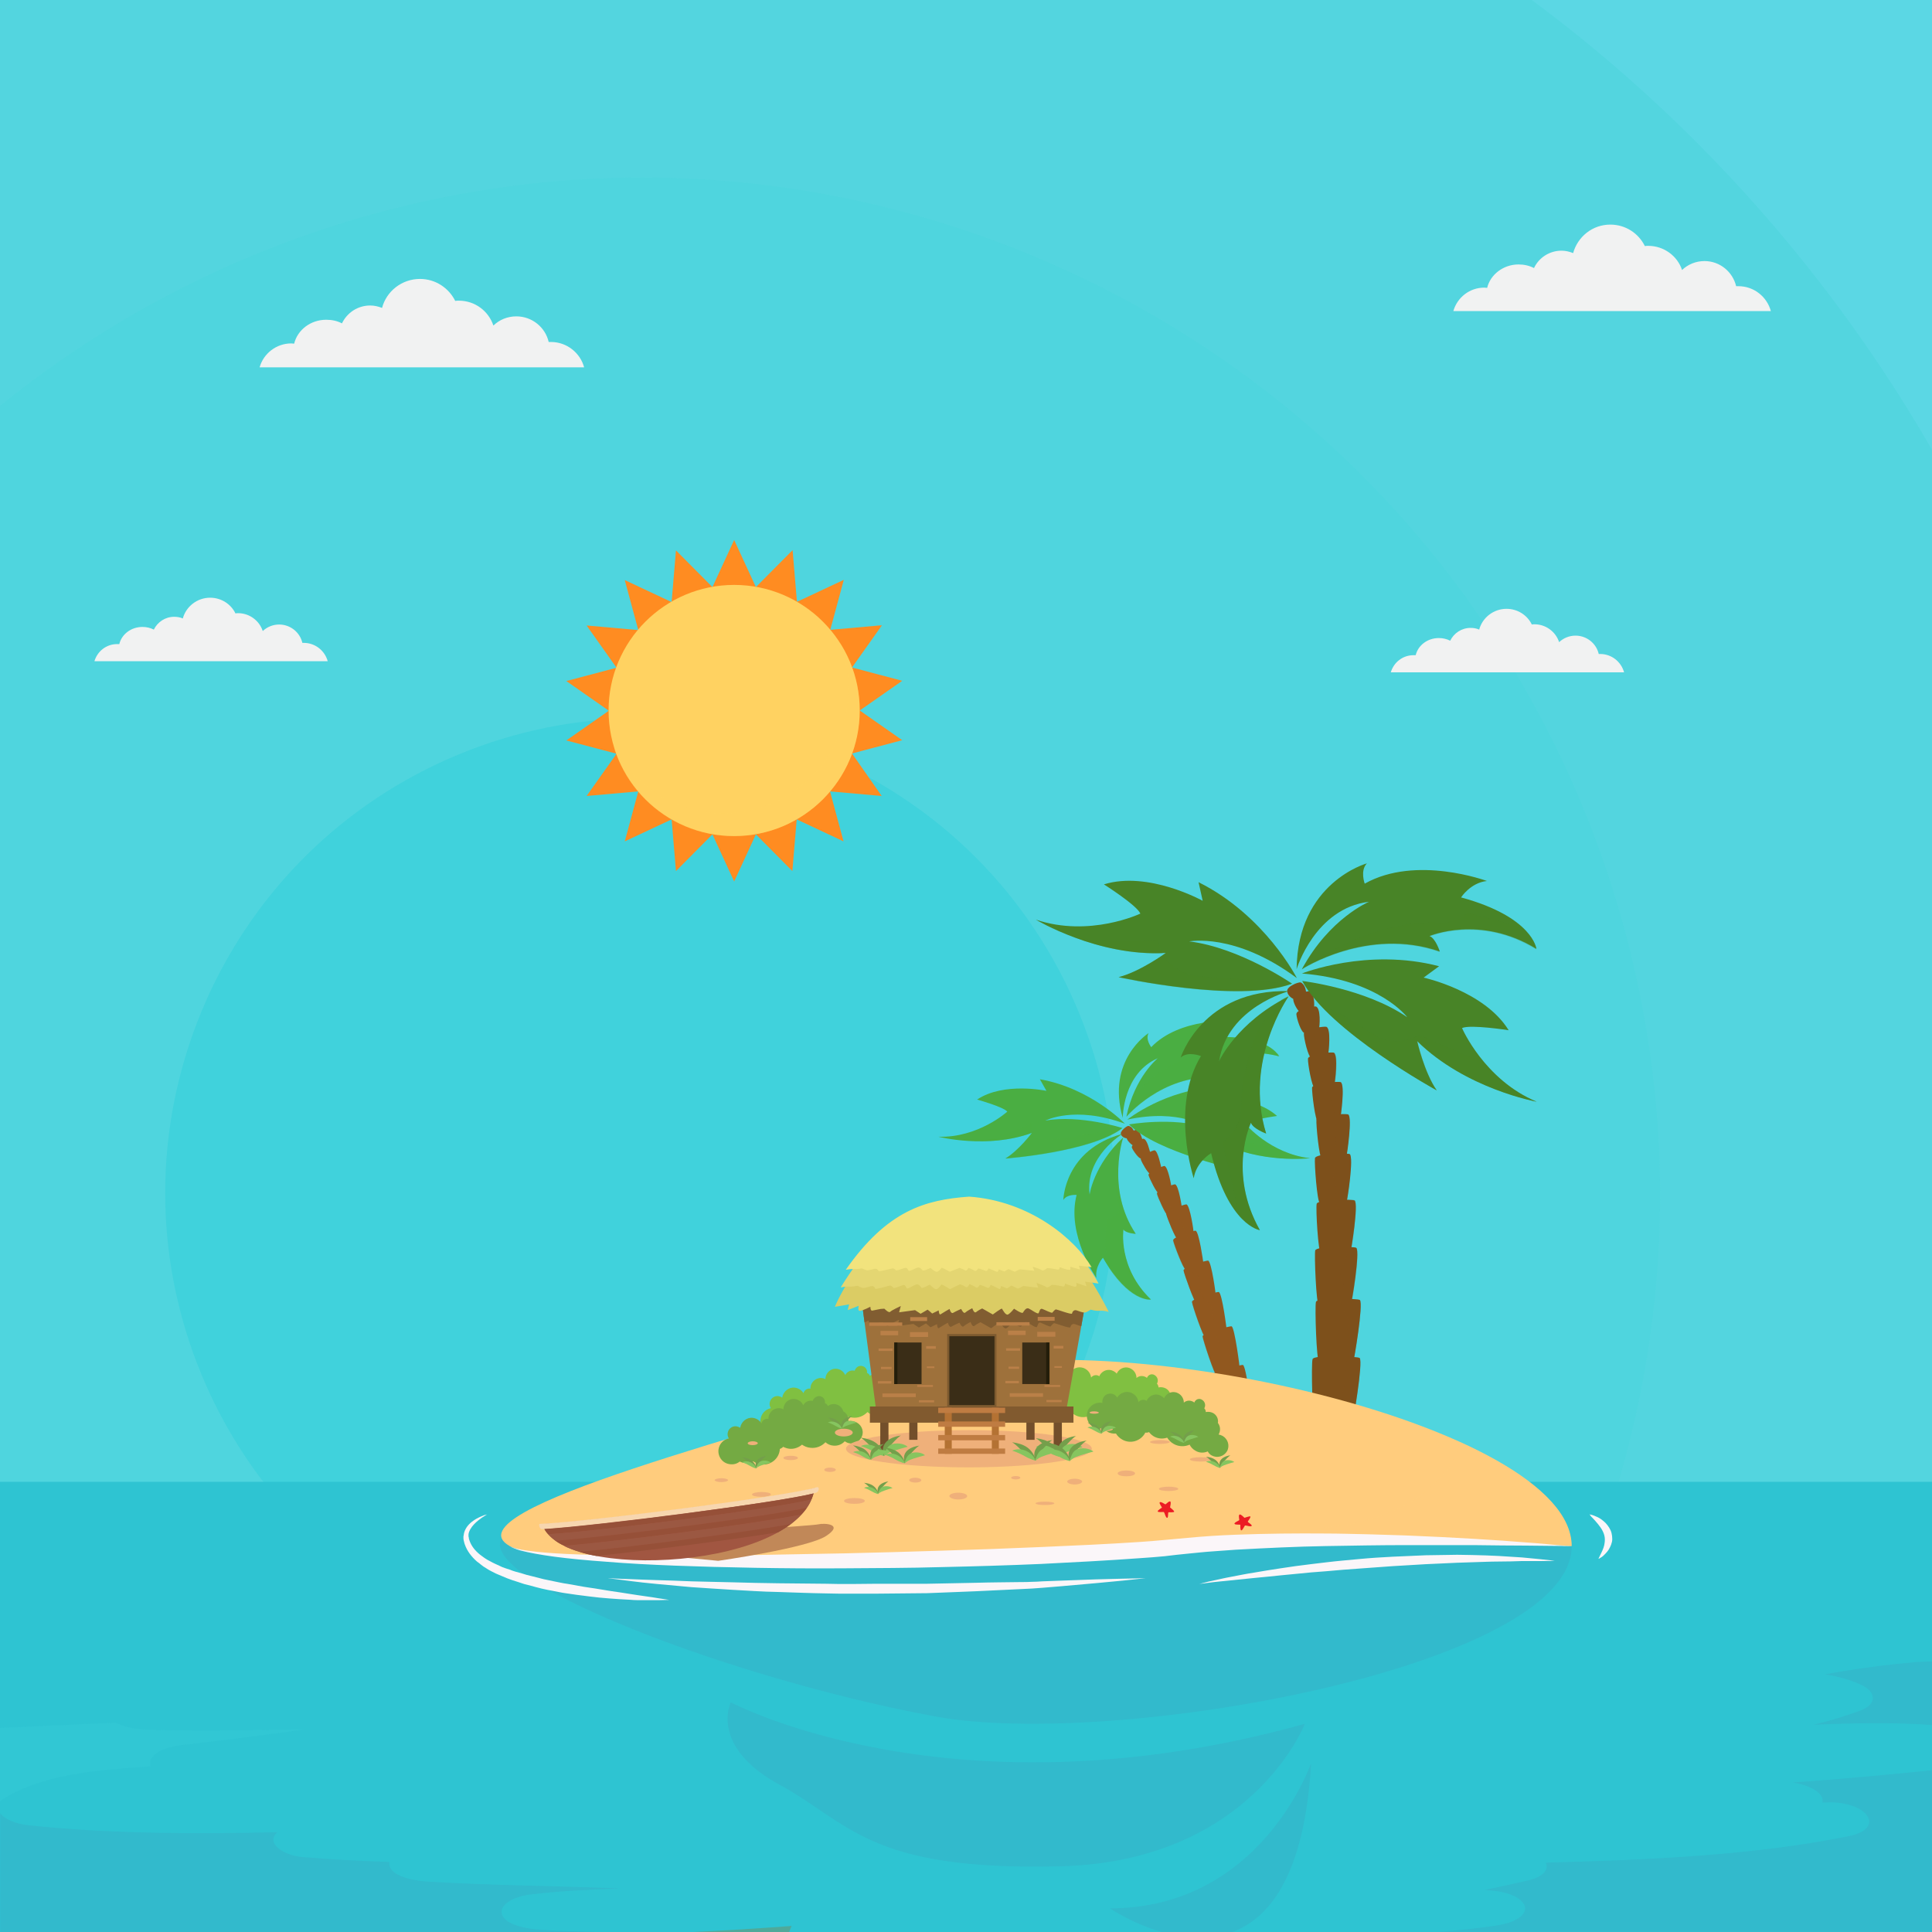 <?xml version="1.0" encoding="utf-8"?>
<!-- Generator: Adobe Illustrator 18.0.0, SVG Export Plug-In . SVG Version: 6.00 Build 0)  -->
<!DOCTYPE svg PUBLIC "-//W3C//DTD SVG 1.1//EN" "http://www.w3.org/Graphics/SVG/1.1/DTD/svg11.dtd">
<svg version="1.1" xmlns="http://www.w3.org/2000/svg" xmlns:xlink="http://www.w3.org/1999/xlink" x="0px" y="0px"
	 viewBox="0 0 800 800" enable-background="new 0 0 800 800" xml:space="preserve">
<g id="Background">
	<rect y="0" fill="#40D2DC" width="800" height="800"/>
	<path opacity="0.2" fill="#8CE4EA" d="M0,0v800h800V0H0z M404,633c-36.7,36.7-87.1,57.6-139,57.6S162.7,669.7,126,633
		c-36.7-36.7-57.6-87.1-57.6-139S89.3,391.7,126,355c36.7-36.7,87.1-57.6,139-57.6s102.3,20.9,139,57.6
		c36.7,36.7,57.6,87.1,57.6,139S440.7,596.3,404,633z"/>
	<path opacity="0.2" fill="#66DBE3" d="M0,0v168.1c74.7-60.7,169.1-94.6,266-94.6c111.3,0,219.3,44.8,298,123.4
		s123.4,186.7,123.4,298c0,111.3-44.8,219.3-123.4,298c-2.4,2.4-4.7,4.7-7.2,7H800V0H0z"/>
	<path opacity="0.2" fill="#7DE4FA" d="M702.3,58.7c38.2,38.2,71,81.2,97.7,127.5V0H634.3C658.3,17.8,681,37.4,702.3,58.7z"/>
	<path fill="#87E2E5" d="M736.7,800H800v-82.9C782.2,746.9,761.1,774.8,736.7,800z"/>
	<path fill="#87E2E5" d="M0,689.6V800h78.4C46.8,767.1,20.4,729.8,0,689.6z"/>
	<rect y="613.6" fill="#2EC4D2" width="800" height="186.4"/>
	<path opacity="0.2" fill="#40D2DC" d="M74.6,722.7c17.2-2.1,34.4-4,51.3-6.6c-0.7,0-1.4,0-2.2,0c-20.9,0.3-41.8,0.7-62.6,0.1
		c-5.3-0.2-10.1-1.2-13.2-2.9c-16,0.7-31.9,1.5-47.9,2.2V746c0.4-0.4,0.9-0.8,1.5-1.2c9.8-6.2,24-10,40.6-11.7
		c6.7-0.7,13.6-1.2,20.4-1.7c-0.2-0.5-0.3-0.9-0.3-1.4C62.2,726.6,67.3,723.6,74.6,722.7z"/>
	<path fill="#4FA99A" d="M326.8,800c0.3-0.9,0.6-1.7,1-2.5c-13.7,1-27.4,1.9-41.1,2.5H326.8z"/>
	<path opacity="0.2" fill="#4194B5" d="M742.4,738.1c7.8,1.2,13.2,4.8,12.2,8.3c0.8,0,1.7,0,2.5-0.1c16.2-0.3,24,10.8,8.5,14
		c-39.6,8-82.6,9.8-125.5,11c1.3,2.8-0.8,5.9-8,7.5c-5.7,1.3-11.6,2.6-17.4,3.8c1.5,0.1,2.9,0.3,4.4,0.4c7.3,0.8,12.4,4,12.4,7.2
		c0,3.5-5.2,6.2-12.4,7.2c-7.5,1.1-15.2,1.9-23,2.5H800v-66.9C780.9,735,761.7,736.7,742.4,738.1z"/>
	<path opacity="0.2" fill="#4194B5" d="M750.9,714.2c16.3-0.7,33-1.1,49.1,0.1V688c-1.3,0-2.6,0-3.9,0.1c-0.7,0-1.4,0.1-2,0.1
		c-0.7,0-1.9,0.1-2.3,0.2c-2.2,0.2-4.4,0.4-6.5,0.6c-10.1,1.1-20,2.5-29.6,4.3c5.5,0.9,10.6,2.3,14.9,4.3c6.2,2.9,6.9,7.8,0,10.6
		C764.5,710.5,757.9,712.5,750.9,714.2z"/>
	<path opacity="0.2" fill="#4194B5" d="M224.6,799.1c-9.2-0.5-16.9-3-16.9-7.5c0-3.3,5.2-6.4,12.4-7.2c12-1.4,24.3-2,36.6-2.4
		c-0.5,0-0.9,0-1.4-0.1c-25.7-1-51.6-1.2-77.2-2.7c-9.2-0.5-16.9-3-16.9-7.5c0-0.2,0-0.5,0.1-0.7c-11.9-0.4-23.8-1-35.7-2
		c-7.3-0.6-12.4-4.1-12.4-7.2c0-1.2,0.6-2.2,1.6-3.1c-34.6,0.7-69,0.7-103.1-2.9c-5.5-0.6-9.8-2.6-11.6-4.9V800h247
		C239.5,799.8,232.1,799.6,224.6,799.1z"/>
	<g id="Objects">
		<g>
			<g>
				<g>
					<path fill="#91581F" d="M467.2,466.2c-0.8,0.1-3.6,2.3-3,3.6c0.6,1.3,2.4,1.7,3.2,1.6c0.9-0.2,2.6-1.5,2.3-2.4
						C469.5,468.1,468.8,466.4,467.2,466.2z"/>
					<path fill="#91581F" d="M470.5,467.8c-0.8,0-4.4,2.3-3.9,3.7c0.5,1.3,2.6,3.2,3.5,3.1c0.9-0.1,3.3-1.5,3-2.4
						C472.9,471.3,472,468.1,470.5,467.8z"/>
					<path fill="#91581F" d="M473.5,471.5c-0.8,0-5.3,2.4-4.8,3.7c0.5,1.3,2.9,4.6,3.8,4.5c0.9-0.1,4-1.5,3.8-2.4
						C476,476.5,475.1,471.9,473.5,471.5z"/>
					<path fill="#91581F" d="M478.1,476.3c-0.8,0-6.1,2.4-5.7,3.8c0.4,1.3,3.1,6.1,4,6c0.9-0.1,4.6-1.5,4.5-2.4
						C480.7,482.8,479.5,476.7,478.1,476.3z"/>
					<path fill="#91581F" d="M482.2,482.8c-0.8,0-7,2.5-6.6,3.8c0.4,1.4,3.4,7.6,4.3,7.5c0.9,0,5.3-1.5,5.2-2.4
						C485,490.8,483.7,483.3,482.2,482.8z"/>
					<path fill="#91581F" d="M486.6,490.4c-0.7-0.1-7.8,2.5-7.5,3.9c0.3,1.4,3.7,9,4.5,9c0.9,0,6-1.6,5.9-2.5
						C489.4,499.9,488.1,490.9,486.6,490.4z"/>
					<path fill="#91581F" d="M491.3,498.7c-0.7-0.1-8.7,2.6-8.4,4c0.3,1.4,3.9,10.5,4.8,10.5c0.9,0,6.7-1.6,6.6-2.5
						C494.3,509.8,492.8,499.3,491.3,498.7z"/>
					<path fill="#91581F" d="M495.1,509.6c-0.7-0.1-9.5,2.6-9.3,4c0.2,1.4,4.2,11.9,5.1,12c0.9,0.1,7.4-1.6,7.4-2.5
						C498.2,522.2,496.5,510.2,495.1,509.6z"/>
					<path fill="#91581F" d="M500.3,522c-0.7-0.2-10.4,2.7-10.2,4.1c0.2,1.4,4.5,13.4,5.3,13.5c0.9,0.1,8.1-1.6,8.1-2.5
						C503.5,536.1,501.7,522.7,500.3,522z"/>
					<path fill="#91581F" d="M504.7,535c-0.7-0.2-11.2,2.7-11.1,4.1c0.1,1.4,4.7,14.8,5.6,14.9c0.9,0.1,8.8-1.6,8.8-2.6
						C508,550.6,506.1,535.7,504.7,535z"/>
					<path fill="#91581F" d="M510,549.2c-0.7-0.2-12.1,2.8-12,4.2c0.1,1.4,5,16.3,5.9,16.4c0.9,0.2,9.5-1.7,9.5-2.6
						C513.4,566.3,511.3,549.9,510,549.2z"/>
					<path fill="#91581F" d="M514.7,565.2c-0.7-0.2-12.9,2.8-12.9,4.2c0,1.4,5.3,17.7,6.1,17.9c0.9,0.2,10.1-1.7,10.2-2.6
						C518.3,583.9,516.1,566.1,514.7,565.2z"/>
				</g>
				<g opacity="0.3">
					<path fill="#91581F" d="M464.9,467.8c-0.6,0.7-1,1.4-0.8,2c0.6,1.3,2.4,1.7,3.2,1.6c0.2,0,0.4-0.1,0.7-0.3
						C467.2,469.9,466.1,468.8,464.9,467.8z"/>
					<path fill="#91581F" d="M467.2,470c-0.5,0.5-0.8,1.1-0.6,1.5c0.5,1.3,2.6,3.2,3.5,3.1c0.1,0,0.3-0.1,0.4-0.1
						C469.5,472.9,468.4,471.4,467.2,470z"/>
					<path fill="#91581F" d="M469.9,473.5c-0.8,0.6-1.3,1.3-1.2,1.8c0.5,1.3,2.9,4.6,3.8,4.5c0.2,0,0.5-0.1,0.8-0.2
						C472.3,477.5,471.2,475.4,469.9,473.5z"/>
					<path fill="#91581F" d="M473,478.9c-0.5,0.4-0.7,0.8-0.6,1.2c0.4,1.3,2.9,5.6,3.9,6C475.2,483.6,474.1,481.2,473,478.9z"/>
					<path fill="#91581F" d="M476.1,485.8c-0.3,0.3-0.5,0.6-0.5,0.9c0.4,1.4,3.4,7.6,4.3,7.5c0,0,0,0,0.1,0
						C478.5,491.5,477.3,488.6,476.1,485.8z"/>
					<path fill="#91581F" d="M484.5,499.5c-1-0.3-1.9-0.9-2.7-2.1c-0.8-1.3-1.6-2.6-2.3-4c-0.4,0.3-0.6,0.6-0.5,0.9
						c0.3,1.4,3.7,9,4.5,9c0.4,0,1.7-0.3,3-0.8C486,501.5,485.3,500.5,484.5,499.5z"/>
					<path fill="#91581F" d="M485.4,500.7c-1.5,0.7-2.6,1.4-2.5,2c0.3,1.4,3.9,10.5,4.8,10.5c0.5,0,2.3-0.4,4-1
						C490.3,508.1,487.9,504.1,485.4,500.7z"/>
					<path fill="#91581F" d="M492.6,522.6c1-3.6,0.2-7.8-1.5-11.9c-2.6,0.9-5.5,2.2-5.4,3c0.2,1.4,4.2,11.9,5.1,12
						c0.3,0,1-0.1,1.9-0.3C492.5,524.4,492.4,523.6,492.6,522.6z"/>
					<path fill="#91581F" d="M498.2,537.3c-1.6-2.9-1.7-6.1-2-9.1c-1.8-0.5-3.4-2-3.6-3.9c-1.5,0.6-2.6,1.3-2.5,1.8
						c0.2,1.4,4.5,13.4,5.3,13.5c0.4,0,2.2-0.3,4-0.8C498.9,538.4,498.5,537.9,498.2,537.3z"/>
					<path fill="#91581F" d="M501.1,539.5c-1.1-0.2-2.2-0.9-2.9-2.2c-0.1-0.2-0.2-0.4-0.3-0.6c-2.4,0.8-4.4,1.7-4.4,2.4
						c0.1,1.4,4.7,14.8,5.6,14.9c0.4,0.1,2.5-0.3,4.6-0.9C502.9,548.8,502.4,544,501.1,539.5z"/>
					<path fill="#91581F" d="M508.4,557.3c-2,0-4.1-1.2-4.5-3.3c-0.2-1-0.4-2.1-0.6-3.2c-2.8,0.9-5.4,1.9-5.4,2.6
						c0.1,1.4,5,16.3,5.9,16.4c0.5,0.1,3.1-0.4,5.5-1C509.2,565,509.2,560.9,508.4,557.3z"/>
					<path fill="#91581F" d="M513.3,585.3c-0.4-2.5-0.3-6-0.5-9.1c-1.5-0.3-2.8-1.4-3.1-3.1c-0.3-2.1-0.4-4.4-0.4-6.7
						c-3.5,1-7.4,2.3-7.4,3.1c0,1.4,5.3,17.7,6.1,17.9c0.4,0.1,3.1-0.3,5.6-0.9C513.4,586.1,513.3,585.7,513.3,585.3z"/>
				</g>
				<path fill="#4AAE42" d="M466.8,463.6c0,0,15.9-12.7,37.4-13.4l-3.3,4.4c0,0,17.9-1.4,27.9,7.5c0,0-11.2,1.5-13.1,3.3
					c0,0,10.4,12.4,26.8,14.2c0,0-20.7,2.4-38.1-6.9c0,0,4.5,8.1,9.5,12c0,0-34.7-7.4-46.4-19.1c0,0,18-3.2,32.1,1.3
					C499.5,466.9,488.8,458.9,466.8,463.6z"/>
				<path opacity="0.3" fill="#4AAE42" d="M520.1,473.8c-5.6-1.1-10.9-3.3-16.5-4.8c-1,1.7-2.9,2.9-5.1,2.2
					c-5.2-1.6-11.2-5.3-16.8-4.2c-3.6,0.7-6.9,1.6-10.4,1.7c14,9.9,42.5,16,42.5,16c-5-3.9-9.5-12-9.5-12
					c17.4,9.2,38.1,6.9,38.1,6.9c-5.7-0.6-10.6-2.5-14.7-4.7C525.2,474.6,522.6,474.3,520.1,473.8z"/>
				<path fill="#4AAE42" d="M465.8,465.3c0,0-14.1-14.7-35.2-18.4l2.7,4.8c0,0-17.6-3.8-28.7,3.6c0,0,10.8,3,12.5,5
					c0,0-12,10.9-28.5,10.4c0,0,20.2,5.2,38.7-1.6c0,0-5.6,7.4-11,10.6c0,0,35.4-2.6,48.5-12.6c0,0-17.4-5.6-32-3.1
					C432.9,464.1,444.7,457.6,465.8,465.3z"/>
				<path opacity="0.3" fill="#4AAE42" d="M416.4,479.8c0,0,34.3-2.5,47.9-12.2c-0.4,0.2-0.9,0.3-1.4,0.3
					c-10.5,1.1-20.8,3.6-31.4,4.1c-3.6,0.2-5.6-4.5-3.8-7.1c-2.8,1.1-5.6,2.3-8.3,3.5c-4.2,1.8-8.6,3.1-13.1,4.2
					c6.4,0,13.8-0.9,21-3.5C427.4,469.2,421.8,476.6,416.4,479.8z"/>
				<path fill="#4AAE42" d="M466.4,462.4c0,0,14.6-17.3,36.7-16.3c0,0-2.3-3.4-4.2-3.4c0,0,12.2-10.2,30.7-5.3c0,0-3.6-8.5-25.1-8
					c0,0,1.4-4.8,5.8-6.7c0,0-21.8-1.4-33.6,10.9c0,0-2.5-3.2-1.1-5.8c0,0-17.6,11.1-10.7,35.1c0,0,0-18.4,14.5-24.7
					C479.5,438.1,469.8,445.9,466.4,462.4z"/>
				<path opacity="0.3" fill="#4AAE42" d="M514.3,432.8c-6.3,0-12.2,2-18.1,4c-0.5,0.2-1.1,0.3-1.5,0.3c-11,3.7-21.4,9.6-26.7,19.9
					c-0.5,1.7-1,3.5-1.4,5.4c0,0,14.6-17.3,36.7-16.3c0,0-2.3-3.4-4.2-3.4c0,0,12.2-10.2,30.7-5.3c0,0-0.2-0.5-0.8-1.2
					C524,435.1,519.3,432.8,514.3,432.8z"/>
				<path fill="#4AAE42" d="M465.1,471c0,0-7.2,21.5,5.2,39.9c0,0-4.1-0.2-5.1-1.8c0,0-2.4,15.8,11.4,29c0,0-9.1,1.4-19.9-17.3
					c0,0-3.4,3.7-2.7,8.4c0,0-12.5-17.9-8.2-34.4c0,0-4-0.4-5.5,2.1c0,0,0.3-20.8,24.5-27.4c0,0-15.7,9.5-13.6,25.2
					C451.1,494.8,452.8,482.5,465.1,471z"/>
				<path opacity="0.3" fill="#4AAE42" d="M465.1,509.1c1,1.5,5.1,1.8,5.1,1.8c-7.1-10.6-7.7-22.2-7-30.1c-1.2,6-1.9,12.1,0,18
					c1.1,3.4-1.8,5.7-4.6,5.6c-1.3,6.5-1.3,14.2,0.6,20.7c9.6,14.3,17.3,13.1,17.3,13.1C462.7,524.9,465.1,509.1,465.1,509.1z"/>
			</g>
			<path opacity="0.2" fill="#4194B5" d="M302.6,704.9c0,0,92.4,49.4,237.7,8.9c0,0-22,57-101.4,59s-87.2-18.1-116.3-33.9
				C293.6,723,302.6,704.9,302.6,704.9z"/>
			<path opacity="0.2" fill="#4194B5" d="M510.3,800c15.9-5.9,30-24.5,32.6-69.9c0,0-20.7,60.1-83.3,60.1c0,0,9.2,6.3,21.5,9.8
				H510.3z"/>
			<g>
				<g>
					<path fill="#7D501B" d="M538.6,406.8c-1.1-0.2-5.9,1.7-5.6,3.7c0.2,2,2.5,3.4,3.8,3.5c1.3,0.1,4.1-1,4.1-2.3
						C540.8,410.4,540.6,407.8,538.6,406.8z"/>
					<path fill="#7D501B" d="M542.4,410.5c-1.1-0.3-7.1,1.4-6.9,3.4c0.2,2,2.3,5.5,3.5,5.6c1.3,0.2,5.1-0.7,5.1-2
						C544.2,416.2,544.4,411.5,542.4,410.5z"/>
					<path fill="#7D501B" d="M545,416.8c-1-0.3-8.2,1.1-8.2,3.1c0.1,2,2,7.6,3.3,7.8c1.2,0.2,6-0.4,6.1-1.7
						C546.4,424.7,547,417.9,545,416.8z"/>
					<path fill="#7D501B" d="M549.3,425.2c-1-0.3-9.4,0.8-9.4,2.8c0,2,1.8,9.7,3,9.9c1.2,0.3,7-0.2,7.1-1.5
						C550.2,435.2,551.2,426.3,549.3,425.2z"/>
					<path fill="#7D501B" d="M552.3,435.9c-1-0.4-10.6,0.5-10.7,2.5c-0.1,2,1.6,11.8,2.8,12.1c1.2,0.3,7.9,0.1,8.1-1.2
						C552.8,448,554.2,437.1,552.3,435.9z"/>
					<path fill="#7D501B" d="M555.2,448.1c-1-0.4-11.8,0.3-11.9,2.3c-0.1,2,1.3,13.9,2.5,14.2c1.2,0.3,8.9,0.3,9.1-0.9
						C555.2,462.3,557,449.4,555.2,448.1z"/>
					<path fill="#7D501B" d="M558.3,461.5c-1-0.4-13,0-13.2,2c-0.2,2,1.1,16,2.3,16.4c1.2,0.4,9.8,0.6,10.1-0.7
						C557.8,477.8,560,462.8,558.3,461.5z"/>
					<path fill="#7D501B" d="M558.9,477.9c-1-0.5-14.2-0.3-14.4,1.7c-0.3,2,0.9,18.1,2,18.5c1.2,0.4,10.8,0.8,11.1-0.4
						C558,496.4,560.6,479.3,558.9,477.9z"/>
					<path fill="#7D501B" d="M560.9,497.1c-0.9-0.5-15.3-0.6-15.7,1.4c-0.4,2,0.6,20.2,1.8,20.7c1.2,0.5,11.8,1.1,12.1-0.1
						C559.5,517.7,562.6,498.5,560.9,497.1z"/>
					<path fill="#7D501B" d="M561.6,516.7c-0.9-0.6-16.5-0.9-17,1.1c-0.4,2,0.4,22.3,1.5,22.8c1.1,0.5,12.7,1.4,13.1,0.1
						C559.8,539.5,563.2,518.3,561.6,516.7z"/>
					<path fill="#7D501B" d="M563.1,538.3c-0.9-0.6-17.7-1.2-18.2,0.8c-0.5,2,0.2,24.4,1.3,24.9c1.1,0.6,13.7,1.6,14.1,0.4
						C560.7,563.2,564.6,540,563.1,538.3z"/>
					<path fill="#7D501B" d="M563,562.3c-0.9-0.6-18.9-1.5-19.5,0.5c-0.6,2-0.1,26.5,1.1,27.1c1.1,0.6,14.6,1.9,15.1,0.7
						C560.2,589.4,564.5,564,563,562.3z"/>
				</g>
				<g opacity="0.3">
					<path fill="#7D501B" d="M540.8,411.5c0-1.4-0.4-3.7-2.3-4.6c-0.2,0-0.5,0-0.8,0.1c0,0.4,0,0.8,0,1.2
						C538.9,409.2,539.9,410.3,540.8,411.5z"/>
					<path fill="#7D501B" d="M544.1,417.9c0.1-0.1,0.1-0.2,0.1-0.4c0-1.3,0.2-6-1.8-7c-0.3-0.1-1.2,0-2.2,0.3
						C541.9,412.8,543.2,415.2,544.1,417.9z"/>
					<path fill="#7D501B" d="M544.8,421.6c0.2,2,0.2,3.8-0.2,5.6c0.9-0.3,1.6-0.7,1.6-1.2c0.1-1.3,0.7-8.1-1.3-9.2
						c-0.2-0.1-0.7,0-1.3,0C544.3,418.3,544.6,419.9,544.8,421.6z"/>
					<path fill="#7D501B" d="M544.1,429.5c0.2,0.2,0.3,0.4,0.5,0.6c2.4,2.5,3.6,4.8,4,7.3c0.8-0.2,1.4-0.6,1.4-0.9
						c0.1-1.3,1.1-10.1-0.8-11.3c-0.5-0.1-2.4,0-4.4,0.4C544.8,426.9,544.5,428.2,544.1,429.5z"/>
					<path fill="#7D501B" d="M547.8,446c-0.4,1.4,0.1,2.9,0.9,4.5c2-0.2,3.9-0.6,4-1.2c0.2-1.3,1.6-12.2-0.2-13.4
						c-0.4-0.1-2.1-0.1-4,0.1C549.2,439,548.8,442.1,547.8,446z"/>
					<path fill="#7D501B" d="M551.7,457c0.6,2.5,1,5,1.2,7.5c1.1-0.2,1.9-0.5,2-0.8c0.2-1.3,2.1-14.2,0.3-15.5
						c-0.6-0.2-4.2-0.1-7.4,0.4C548.5,451.3,551.1,454.4,551.7,457z"/>
					<path fill="#7D501B" d="M553.2,469.4c0,3.5-0.2,7.1-0.4,10.6c2.3-0.1,4.5-0.3,4.6-1c0.3-1.3,2.5-16.3,0.8-17.6
						c-0.4-0.2-2.9-0.2-5.6,0C553,464.1,553.2,466.7,553.2,469.4z"/>
					<path fill="#7D501B" d="M552.7,482.3c-0.1,1.8-0.8,3.3-0.4,5.1c0.4,1.8,1,3.9,0.8,5.7c-0.1,1.7-0.8,3.7-0.3,5.4
						c2.4,0,4.7-0.2,4.8-0.8c0.3-1.3,3-18.3,1.3-19.8c-0.4-0.2-3.1-0.3-6-0.2C552.9,479.3,552.8,480.8,552.7,482.3z"/>
					<path fill="#7D501B" d="M552.9,498.5c0.5,1.5,1.5,3.2,1.7,4.8c0.5,3-0.6,5-1.9,7.7c-1.2,2.3-0.2,0.8,1.5,1.9
						c1,0.6,2.2,1.4,2.7,2.6c0.6,1.4,0.8,2.7,0.7,4c0.9-0.1,1.5-0.3,1.6-0.6c0.4-1.2,3.4-20.4,1.8-21.9c-0.5-0.3-4.4-0.4-8.2-0.2
						C552.7,497.4,552.7,498,552.9,498.5z"/>
					<path fill="#7D501B" d="M556.8,522.6c-1.2,3.2-2.9,4.8-1,7.9c1.3,2.1,0.5,5.7-0.6,7.7c-0.4,0.7,0,1.9,0.7,3.2
						c1.9,0,3.4-0.2,3.5-0.6c0.4-1.2,3.9-22.5,2.3-24c-0.3-0.2-2.1-0.3-4.5-0.4C557.9,518.4,557.6,520.3,556.8,522.6z"/>
					<path fill="#7D501B" d="M563.1,538.3c-0.4-0.3-3.9-0.5-7.8-0.6c-0.1,0.1-0.1,0.3-0.2,0.4c-1,1.6,2.9,6.3,3.1,8.6
						c0.2,2.1-0.1,3.8-0.9,5.4c1.5,1.2,2.6,2.8,2.5,4.8c-0.2,2.9-1.8,5.1-2.4,7.9c0,0,0,0.1,0,0.1c1.6,0,2.7-0.2,2.8-0.6
						C560.7,563.2,564.6,540,563.1,538.3z"/>
					<path fill="#7D501B" d="M563,562.3c-0.3-0.2-2.1-0.4-4.5-0.5c-0.4,1-0.8,2-1,3.1c-0.8,3.7,0,7.2-1.4,10.8
						c-1.4,3.8-2.6,7.7-5.1,10.9c-2.1,2.7-6,1.1-5.4-2.3c0.1-0.7,0.2-1.4,0.4-2.1c0,0,0-0.1,0-0.1c-0.1-0.6-0.3-1.2-0.4-1.8
						c0,0,0,0.1,0,0.1c-0.4,0.9-1.1,1.6-1.9,1.9c0.2,4.1,0.5,7.4,0.9,7.6c1.1,0.6,14.6,1.9,15.1,0.7
						C560.2,589.4,564.5,564,563,562.3z"/>
				</g>
			</g>
			<g>
				<path fill="#488427" d="M539.1,403.1c0,0,27.1-10.8,56.8-3l-6.4,4.7c0,0,25.2,5.5,35.2,21.8c0,0-15.9-2.5-19.3-0.9
					c0,0,9.2,21.4,30.9,30.5c0,0-29.4-5.3-49.5-25.1c0,0,2.9,12.9,8.1,20.4c0,0-44.5-24.4-55.7-45.3c0,0,26,3,43.5,15
					C582.6,421.1,571.1,405.7,539.1,403.1z"/>
				<path opacity="0.3" fill="#488427" d="M614.5,439.9c-6.6-2.5-12.9-5.4-19.4-8.2c-1.6-0.7-6.2-2.6-6.8-2.9
					c-0.2-0.1-0.5-0.2-0.7-0.3c-5.5,3.2-12.7,3.6-18.1,0.1c-7.6-4.9-15.2-9.5-23.4-13.1c16.5,18.2,48.9,36,48.9,36
					c-5.2-7.4-8.1-20.4-8.1-20.4c20.1,19.8,49.5,25.1,49.5,25.1C626.6,452.2,619.5,445.8,614.5,439.9z"/>
			</g>
			<g>
				<path fill="#488427" d="M537,405c0,0-13.2-26-40.7-39.7l1.7,7.7c0,0-22.5-12.5-40.9-6.8c0,0,13.6,8.6,15.1,12.1
					c0,0-21,10-43.3,2.5c0,0,25.6,15.4,53.8,13.8c0,0-10.7,7.8-19.5,10c0,0,49.6,11,71.8,2.7c0,0-21.6-14.9-42.6-17.5
					C492.4,389.9,511.2,385.9,537,405z"/>
				<path opacity="0.3" fill="#488427" d="M481.3,394.7c-0.9-1.6-1.5-3.4-1.8-5.3c-3.8,0.1-7.6,0.3-11.3,0.3
					c-7.6,0.1-15.2-0.2-22.6-1.3C455.1,392,467.9,395.2,481.3,394.7z"/>
				<path opacity="0.3" fill="#488427" d="M527.3,406.8c-0.7-0.1-1.1-0.2-1.4-0.2c-0.2,0-0.4,0-0.6-0.1c-1.2-0.1-2.3-0.3-3.5-0.4
					c-3-0.3-6-0.5-9-0.7c-5.2-0.4-10.5-0.7-15.7-1.1c-6.5-0.5-12.2-3.7-15.4-8.8c-2.9,2-11.3,7.5-18.5,9.2c0,0,49.6,11,71.8,2.7
					c0,0-0.2-0.2-0.7-0.4C532,407.2,529.7,407.1,527.3,406.8z"/>
			</g>
			<g>
				<path fill="#488427" d="M539.1,401.3c0,0,27.2-17.7,57.1-7.3c0,0-1.8-5.6-4.3-6.4c0,0,21-9,44.3,5.3c0,0-1.4-13.2-31.2-21.3
					c0,0,3.9-6.1,10.7-6.8c0,0-29.3-10.9-50.6,1.1c0,0-2-5.4,0.9-8.4c0,0-28.7,7.9-29.1,43.8c0,0,7.6-25.2,30-27.9
					C566.9,373.4,550.5,380.2,539.1,401.3z"/>
				<path opacity="0.3" fill="#488427" d="M629.5,384.4c-0.6-0.3-0.9-0.4-1.2-0.6c-0.2-0.1-0.4-0.1-0.6-0.2
					c-3.3-1.2-6.7-2.3-10.1-3.1c-3.3-0.8-6.6-1.7-9.9-2.5c-3.1,2.6-7.1,4.2-11.3,4.1c-3-0.1-5.9-0.1-8.9,0.1
					c-1.3,0.1-2.6,0.2-3.9,0.3c-0.1,0-0.7,0.1-1.7,0.3c-5,1-10,2.2-14.8,3.9c-1.6,0.6-3.2,1.1-4.8,1.8c-0.5,0.2-0.8,0.3-1.1,0.4
					c-1.9,0.9-3.8,1.7-5.7,2.7c-4.8,2.4-9.5,4.9-14.1,7.6c-0.5,0.3-1.1,0.6-1.6,0.8c-0.3,0.5-0.5,1-0.8,1.5c0,0,27.2-17.7,57.1-7.3
					c0,0-1.8-5.6-4.3-6.4c0,0,21-9,44.3,5.3c0,0-0.3-3.2-4.2-7.4C631.2,385.1,630.4,384.7,629.5,384.4z"/>
			</g>
			<g>
				<path fill="#488427" d="M533.6,412.6c0,0-18.7,26.5-9.3,56.8c0,0-5.5-2-6.3-4.5c0,0-9.8,20.6,3.7,44.5c0,0-13.1-1.9-20.2-31.9
					c0,0-6.2,3.6-7.2,10.4c0,0-9.8-29.7,3-50.6c0,0-5.4-2.2-8.4,0.6c0,0,9-28.4,44.9-27.5c0,0-25.5,6.6-29,29
					C504.7,439.5,512.1,423.3,533.6,412.6z"/>
				<path opacity="0.3" fill="#488427" d="M523.9,422.2c-0.3,0.3-0.8,0.9-1.1,1.3c-0.8,1.3-1.6,2.6-2.3,4c-0.2,0.5-0.9,2-1,2.3
					c-0.2,0.5-0.4,1-0.5,1.5c-0.7,2.1-1.3,4.1-1.9,6.2c-1,3.8-1.8,7.7-2.5,11.6c-0.1,0.8-0.5,4.1-0.5,4.9c-0.1,1.5-0.2,3-0.2,4.5
					c-0.1,6.6-3.3,11.4-7.7,14.3c0.4,2,0.8,4,1.3,5.9c1.9,7.4,3.3,14.9,5.1,22.2c0.2,0.9,0.5,1.8,0.7,2.7c4.5,5,8.3,5.6,8.3,5.6
					c-13.4-23.8-3.7-44.5-3.7-44.5c0.7,2.5,6.3,4.5,6.3,4.5c-9.3-30.3,9.3-56.8,9.3-56.8c-1.1,0.5-2.1,1.1-3,1.6
					C529.2,417.4,526.9,420.1,523.9,422.2z"/>
			</g>
			<path opacity="0.2" fill="#4194B5" d="M211.1,634c-26.9,14.9,84.4,59.7,175.9,76.7c74.1,13.8,263.8-20.4,263.8-70.5
				c0,0-102.9-16.6-159.1-22.7C435.5,611.3,229.5,623.8,211.1,634z"/>
			<path fill="#FFCC7D" d="M211.1,640.2c-26.9-14.9,104.3-47,175.9-70.6c71.6-23.5,263.8,20.4,263.8,70.6c0,0-105.3-6.1-161.5,0
				C433,646.3,229.5,650.4,211.1,640.2z"/>
			<path opacity="0.3" fill="#FFCC7D" d="M604.4,597c-0.6,3.6-1.9,7.1-4.3,10.3c-6.1,8.3-14,14.3-23.4,18.4
				c-13.2,5.7-27.1,8-41.4,6.3c-15.3-1.8-30.1-5.8-45.3-8.5c-0.6-0.1-6.7-1-4.1-0.7c-1.4-0.2-2.9-0.3-4.3-0.4
				c-3.6-0.2-7.3-0.3-11-0.2c-7.8,0.1-15.6,0.4-23.4,0.7c-15.7,0.7-31.5,0.4-47.2,1.2c-4.3,0.2-8.7,0.5-13,0.9
				c-1.9,0.2-3.7,0.4-5.5,0.6c-0.6,0.1-1.1,0.1-1.4,0.2c-0.3,0-0.7,0.1-1.2,0.2c-7.3,1.2-14.4,3.1-21.7,4.7
				c-16.2,3.7-32.8,6.6-49.4,7.2c-16.1,0.6-32.4-0.1-48.5-0.2c-8.1-0.1-16.5-1-24.6-0.2c-0.9,0.1-1.4,0.1-1.8,0.2
				c-0.3,0-0.6,0.1-1,0.1c-1.9,0.3-3.7,0.5-5.6,0.8c-4.7,0.6-9.4,1.3-14.1,1.4c-0.5,0-1.1,0-1.6-0.1c0.2,0.1,0.3,0.2,0.5,0.3
				c18.4,10.2,221.9,6.1,278.1,0c56.2-6.1,161.5,0,161.5,0C650.8,624.6,632.2,609.6,604.4,597z"/>
			<g>
				<path fill="#FBF6F9" d="M650.8,640.2c0,0-6.9-0.1-18.9-0.2c-6,0-13.3-0.1-21.7-0.2c-4.2,0-8.7,0-13.4,0c-4.7,0-9.6,0-14.8,0
					c-10.3,0-21.5,0.2-33.3,0.4c-11.8,0.2-24.2,0.8-37,1.5c-3.2,0.2-6.4,0.5-9.7,0.7c-3.2,0.2-6.5,0.6-9.8,0.9
					c-3.3,0.3-6.7,0.7-10,1.1c-3.4,0.3-6.7,0.6-10.1,0.8c-13.6,1-27.3,1.7-41.1,2.4c-13.8,0.6-27.6,1-41.1,1.3
					c-13.6,0.4-26.9,0.4-39.8,0.5c-12.9,0.1-25.4,0-37.2-0.2c-11.8-0.2-23-0.5-33.4-0.9c-10.3-0.4-19.8-0.9-28.2-1.6
					c-8.4-0.6-15.7-1.3-21.7-2.1c-6-0.8-10.7-1.7-13.8-2.5c-1.6-0.4-2.7-0.9-3.5-1.2c-0.8-0.4-1.1-0.6-1.1-0.6s0.4,0.2,1.2,0.5
					c0.8,0.3,2,0.6,3.6,0.9c3.2,0.6,7.9,1.1,13.9,1.5c6,0.4,13.3,0.6,21.7,0.8c8.4,0.2,17.8,0.2,28.1,0.2c5.2,0,10.5,0,16.1-0.1
					c5.6-0.1,11.3-0.1,17.2-0.2c11.8-0.2,24.3-0.5,37.2-0.7c6.4-0.2,13-0.3,19.6-0.5c6.6-0.2,13.3-0.4,20.1-0.6
					c13.5-0.4,27.3-0.9,41-1.5c13.7-0.6,27.5-1.2,40.9-2.1c3.4-0.2,6.7-0.5,10-0.8c3.3-0.3,6.6-0.6,9.9-0.9c3.3-0.3,6.7-0.6,10-0.8
					c3.3-0.2,6.6-0.4,9.8-0.5c13-0.5,25.5-0.6,37.3-0.5c5.9,0,11.7,0.2,17.3,0.3c5.6,0.2,11,0.3,16.1,0.5
					c10.3,0.4,19.8,0.9,28.2,1.4c8.4,0.5,15.7,1,21.7,1.5c6,0.4,10.7,0.9,13.9,1.2C649.1,640,650.8,640.2,650.8,640.2z"/>
			</g>
			<path fill="#FBF6F9" d="M496.5,655.9c0,0,0.6-0.1,1.6-0.4c1.1-0.3,2.6-0.7,4.6-1.1c2-0.4,4.4-1,7.2-1.5c2.8-0.5,5.9-1.2,9.3-1.7
				c3.4-0.6,7.1-1.2,11.1-1.8c3.9-0.6,8.1-1.2,12.4-1.7c4.3-0.5,8.8-1.1,13.3-1.5c4.5-0.4,9.2-0.9,13.8-1.2c2.3-0.1,4.6-0.3,6.9-0.4
				c2.3-0.1,4.6-0.2,6.9-0.3c2.3-0.1,4.5-0.2,6.8-0.3c2.2,0,4.4-0.1,6.6-0.1c2.2,0,4.3-0.1,6.4-0.1c2.1,0,4.1,0.1,6.1,0.1
				c4,0.1,7.8,0.2,11.2,0.4c3.5,0.2,6.7,0.4,9.5,0.6c2.8,0.3,5.3,0.5,7.3,0.7c4,0.4,6.3,0.7,6.3,0.7s-2.3,0.1-6.4,0.1
				c-2,0-4.5,0-7.3,0c-2.8,0.1-6,0.2-9.5,0.2c-3.5,0-7.2,0.2-11.2,0.3c-2,0.1-4,0.1-6.1,0.2c-2.1,0.1-4.2,0.2-6.4,0.3
				c-2.2,0.1-4.4,0.2-6.6,0.3c-2.2,0.1-4.5,0.3-6.7,0.4c-2.3,0.1-4.5,0.3-6.8,0.4c-2.3,0.2-4.6,0.3-6.9,0.5c-4.6,0.3-9.2,0.7-13.7,1
				c-4.5,0.4-9,0.8-13.3,1.1c-4.3,0.4-8.5,0.8-12.4,1.2c-4,0.4-7.7,0.8-11.1,1.1c-6.9,0.7-12.6,1.3-16.7,1.7
				C498.8,655.6,496.5,655.9,496.5,655.9z"/>
			<path fill="#FBF6F9" d="M251.7,653.5c0,0,0.9,0,2.5,0.1c1.6,0.1,4,0.2,7.1,0.3c3,0.1,6.7,0.3,11,0.4c4.2,0.1,9,0.3,14.2,0.5
				c5.2,0.1,10.9,0.3,16.9,0.4c6,0.2,12.3,0.3,18.8,0.4c6.5,0.1,13.3,0.1,20.1,0.2c1.7,0,3.4,0.1,5.2,0.1c1.7,0,3.5,0,5.2,0
				c3.5,0,6.9-0.1,10.4-0.1c7,0,13.9,0,20.8,0c6.8-0.1,13.6-0.3,20.1-0.4c6.5-0.2,12.8-0.2,18.8-0.3c1.5,0,3,0,4.4-0.1
				c1.5,0,2.9-0.1,4.3-0.2c2.8-0.1,5.5-0.2,8.1-0.3c10.4-0.4,19.1-0.7,25.2-0.8c6.1-0.1,9.6-0.2,9.6-0.2s-3.5,0.4-9.5,1
				c-6.1,0.6-14.7,1.4-25.2,2.3c-5.2,0.4-10.9,1-16.8,1.2c-6,0.3-12.3,0.6-18.8,0.9c-3.3,0.1-6.6,0.3-10,0.4
				c-3.4,0.1-6.8,0.3-10.2,0.4c-6.9,0.1-13.8,0.1-20.8,0.2c-3.5,0-7,0-10.5,0c-1.7,0-3.5,0-5.2,0c-1.7,0-3.5-0.1-5.2-0.1
				c-6.9-0.1-13.6-0.4-20.2-0.6c-6.5-0.1-12.9-0.6-18.8-0.9c-6-0.4-11.6-0.7-16.9-1.1c-5.2-0.5-10-0.9-14.2-1.3
				c-4.2-0.4-7.9-0.8-10.9-1.2c-3-0.4-5.4-0.7-7-0.9C252.5,653.6,251.7,653.5,251.7,653.5z"/>
			<path fill="#FBF6F9" d="M201.7,627.1c0,0-0.4,0.2-1,0.6c-0.7,0.4-1.6,1-2.7,1.9c-1.1,0.9-2.4,2.1-3.3,3.7
				c-0.4,0.8-0.8,1.7-0.7,2.6l0,0.3l0.1,0.4c0,0.2,0.1,0.5,0.1,0.7c0.2,0.6,0.4,1.2,0.6,1.6c0.9,2,2.6,3.9,4.7,5.4
				c0.5,0.4,1.1,0.8,1.7,1.2c0.6,0.4,1.2,0.7,1.8,1c1.2,0.7,2.6,1.3,3.9,1.9c1.3,0.7,2.8,1.1,4.3,1.6c1.4,0.6,3,1,4.5,1.4
				c0.8,0.2,1.5,0.5,2.3,0.7c0.8,0.2,1.6,0.4,2.4,0.6c1.6,0.4,3.2,0.8,4.7,1.2c1.6,0.3,3.2,0.7,4.8,1c1.6,0.3,3.2,0.7,4.8,0.9
				c3.2,0.5,6.3,1.2,9.3,1.6c3.1,0.4,6,1,8.8,1.4c2.8,0.4,5.5,0.8,7.9,1.2c2.4,0.4,4.7,0.7,6.7,1c2,0.3,3.7,0.5,5.2,0.8
				c2.9,0.4,4.5,0.7,4.5,0.7s-1.7,0-4.6,0.1c-1.5,0-3.2,0-5.2,0c-1,0-2.1,0-3.2,0c-1.1,0-2.3-0.1-3.6-0.2c-2.5-0.1-5.2-0.3-8-0.5
				c-2.8-0.2-5.8-0.5-8.9-0.9c-0.8-0.1-1.6-0.2-2.3-0.3c-0.8-0.1-1.6-0.2-2.4-0.3c-1.6-0.2-3.2-0.5-4.8-0.7
				c-1.6-0.2-3.2-0.6-4.9-0.9c-1.6-0.3-3.3-0.6-4.9-1c-1.6-0.4-3.2-0.8-4.9-1.3c-0.8-0.2-1.6-0.4-2.4-0.6c-0.8-0.3-1.6-0.5-2.4-0.8
				c-1.6-0.5-3.2-1-4.7-1.6c-1.5-0.7-3-1.2-4.5-1.9c-1.4-0.7-2.9-1.4-4.2-2.3c-0.7-0.4-1.3-0.8-1.9-1.3c-0.6-0.5-1.2-1-1.8-1.4
				c-2.3-2-4.1-4.4-5-7c-0.3-0.7-0.3-1.2-0.5-1.8c-0.1-0.4-0.1-0.7-0.1-1.1l0-0.5l0.1-0.5c0.1-1.3,0.7-2.5,1.3-3.4
				c1.3-1.8,2.9-2.8,4.1-3.5c1.3-0.7,2.4-1.1,3.1-1.4C201.3,627.2,201.7,627.1,201.7,627.1z"/>
			<path fill="#FBF6F9" d="M658.2,627.1c0,0,0.4,0,1,0.2c0.6,0.2,1.5,0.5,2.5,1c1,0.5,2.1,1.3,3.2,2.4c1,1.1,2,2.5,2.4,4.1
				c0.2,0.8,0.3,1.7,0.3,2.5c0,0.8-0.2,1.6-0.5,2.4c-0.3,0.7-0.6,1.4-1,2c-0.4,0.6-0.8,1.1-1.2,1.5c-0.4,0.4-0.8,0.8-1.1,1.1
				c-0.3,0.3-0.7,0.5-1,0.7c-0.6,0.4-0.9,0.5-0.9,0.5s0.1-0.4,0.4-0.9c0.3-0.6,0.7-1.4,1.1-2.3c0.1-0.2,0.2-0.5,0.3-0.7
				c0.1-0.3,0.2-0.5,0.3-0.8c0.2-0.5,0.3-1.1,0.4-1.7c0.2-1.1,0.2-2.3-0.1-3.4c-0.6-2.3-2.3-4.3-3.7-5.9c-0.7-0.8-1.3-1.4-1.8-1.9
				C658.5,627.4,658.2,627.1,658.2,627.1z"/>
		</g>
		<g>
			<path fill="#FF8C21" d="M352.8,312l20.8-5.5l-17.6-12.3l17.6-12.3l-20.8-5.5l12.4-17.5l-21.4,1.9l5.6-20.7l-19.4,9.1l-1.8-21.4
				L313,243.1l-9-19.5l-9,19.5l-15.1-15.2l-1.8,21.4l-19.4-9.1l5.6,20.7l-21.4-1.9l12.4,17.5l-20.8,5.5l17.6,12.3l-17.6,12.3
				l20.8,5.5l-12.4,17.5l21.4-1.9l-5.6,20.7l19.4-9.1l1.8,21.4l15.1-15.2l9,19.5l9-19.5l15.1,15.2l1.8-21.4l19.4,9.1l-5.6-20.7
				l21.4,1.9L352.8,312z"/>
			<circle fill="#FFD261" cx="304" cy="294.2" r="52"/>
			<path opacity="0.3" fill="#FFD261" d="M347.8,266.2c2.3,5.8,3.6,12.2,3.6,18.8c0,28.2-23.6,51.8-51.8,51.8
				c-19.3,0-36.4-11-45.3-27c6.6,21.1,26.3,36.4,49.6,36.4c28.7,0,52-23.3,52-52C356,283.9,353,274.3,347.8,266.2z"/>
		</g>
	</g>
	<g>
		<g>
			<path fill-rule="evenodd" clip-rule="evenodd" fill="#F1F2F2" d="M672.5,278.4c-1.2-4.4-5.2-7.6-9.9-7.6c-0.2,0-0.4,0-0.6,0
				c-1-4.4-5-7.6-9.6-7.6c-2.6,0-5,1-6.8,2.7c-1.4-4.3-5.5-7.4-10.2-7.4c-0.4,0-0.7,0-1.1,0.1c-1.9-3.9-5.9-6.5-10.5-6.5
				c-5.4,0-10,3.7-11.3,8.6c-1.1-0.5-2.3-0.7-3.6-0.7c-3.7,0-6.9,2.2-8.4,5.3c-1.4-0.7-3-1.1-4.7-1.1c-4.7,0-8.6,3-9.6,7.1
				c-0.3,0-0.6,0-0.9,0c-4.5,0-8.2,3-9.4,7.1H672.5z"/>
			<path fill-rule="evenodd" clip-rule="evenodd" fill="#F1F2F2" d="M733.3,128.9c-1.6-6-7-10.4-13.5-10.4c-0.3,0-0.6,0-0.9,0
				c-1.4-5.9-6.7-10.4-13.1-10.4c-3.6,0-6.9,1.4-9.3,3.7c-1.9-5.8-7.5-10-14-10c-0.5,0-1,0-1.4,0.1c-2.6-5.3-8-8.9-14.3-8.9
				c-7.4,0-13.5,5-15.4,11.8c-1.5-0.6-3.1-1-4.8-1c-5,0-9.4,2.9-11.4,7.2c-1.9-1-4.1-1.5-6.4-1.5c-6.3,0-11.7,4.2-13,9.7
				c-0.4,0-0.8-0.1-1.2-0.1c-6.1,0-11.2,4.1-12.8,9.7H733.3z"/>
			<path fill-rule="evenodd" clip-rule="evenodd" fill="#F1F2F2" d="M135.7,273.8c-1.2-4.4-5.2-7.6-9.9-7.6c-0.2,0-0.4,0-0.6,0
				c-1-4.4-5-7.6-9.6-7.6c-2.6,0-5,1-6.8,2.7c-1.4-4.3-5.5-7.4-10.2-7.4c-0.4,0-0.7,0-1.1,0.1c-1.9-3.9-5.9-6.5-10.5-6.5
				c-5.4,0-10,3.7-11.3,8.6c-1.1-0.5-2.3-0.7-3.6-0.7c-3.7,0-6.9,2.2-8.4,5.3c-1.4-0.7-3-1.1-4.7-1.1c-4.7,0-8.6,3-9.6,7.1
				c-0.3,0-0.6,0-0.9,0c-4.5,0-8.2,3-9.4,7.1H135.7z"/>
			<path fill-rule="evenodd" clip-rule="evenodd" fill="#F1F2F2" d="M241.9,152.2c-1.6-6.1-7.2-10.6-13.8-10.6c-0.3,0-0.6,0-0.9,0
				c-1.4-6.1-6.9-10.6-13.4-10.6c-3.7,0-7,1.4-9.5,3.8c-2-6-7.6-10.3-14.3-10.3c-0.5,0-1,0-1.5,0.1c-2.7-5.4-8.2-9.1-14.6-9.1
				c-7.5,0-13.9,5.1-15.7,12c-1.5-0.6-3.2-1-4.9-1c-5.2,0-9.6,3-11.7,7.4c-1.9-1-4.1-1.5-6.5-1.5c-6.5,0-11.9,4.2-13.3,9.9
				c-0.4,0-0.8-0.1-1.2-0.1c-6.2,0-11.5,4.2-13.1,9.9H241.9z"/>
			<path fill-rule="evenodd" clip-rule="evenodd" fill="#80C041" d="M478.1,569.4c1.2,0.7,1.7,2.2,1,3.5l0,0.1
				c0.4,0.4,0.6,1,0.6,1.5c1-0.2,2-0.1,3,0.4c1.5,0.8,2.3,2.5,2,4.1c1,1.3,1.2,3.1,0.4,4.6c0,0.1-0.1,0.1-0.1,0.2
				c0.6,0.1,1.1,0.3,1.7,0.6c2.2,1.3,3,4.1,1.8,6.3c-1.3,2.2-4.1,3-6.3,1.8c-0.8-0.4-1.3-1-1.7-1.7c-1.6,0.7-3.5,0.7-5.1-0.3
				c-1.1-0.6-1.9-1.5-2.4-2.5c-2,0.9-4.5,0.9-6.6-0.3c-1.1-0.6-2-1.5-2.7-2.6c-1.8,0.6-3.7,0.5-5.5-0.5c-0.8-0.5-1.5-1.1-2-1.8
				c-0.5,0.2-1.1,0.3-1.6,0.2c0,0.1-0.1,0.2-0.1,0.3c-1.9,3.3-6.1,4.5-9.4,2.6c-1.1-0.6-2-1.5-2.6-2.5c-1.2,0.1-2.5-0.1-3.6-0.8
				c-0.6-0.4-1.2-0.8-1.6-1.3c-1.3,0.4-2.8,0.2-4.1-0.5c-2.6-1.5-3.5-4.8-2.1-7.4c1.2-2.1,3.5-3.1,5.8-2.7c-0.1-0.7,0-1.5,0.4-2.2
				c0.9-1.6,2.9-2.1,4.5-1.2c0.5,0.3,0.9,0.7,1.2,1.2c1.3-2.2,4.2-3,6.4-1.7c1.4,0.8,2.2,2.1,2.4,3.6c0.8-1,2.2-1.3,3.3-0.6
				c0,0,0.1,0,0.1,0.1c0.1-0.2,0.2-0.3,0.2-0.5c1.2-2,3.7-2.8,5.8-1.6c0.5,0.3,0.9,0.6,1.2,1c0.1-0.1,0.1-0.3,0.2-0.4
				c1.2-2.1,3.8-2.8,5.8-1.6c1.4,0.8,2.2,2.3,2.2,3.8c1-0.9,2.5-1.1,3.8-0.4c0.2,0.1,0.4,0.2,0.5,0.4
				C475.5,569.1,477,568.7,478.1,569.4z"/>
			<path fill-rule="evenodd" clip-rule="evenodd" fill="#74AA43" d="M497.7,579.6c1.2,0.7,1.7,2.2,1,3.5l0,0.1
				c0.4,0.4,0.6,1,0.6,1.5c1-0.2,2-0.1,3,0.4c1.5,0.8,2.3,2.5,2,4.1c1,1.3,1.2,3.1,0.4,4.6c0,0.1-0.1,0.1-0.1,0.2
				c0.6,0.1,1.1,0.3,1.7,0.6c2.2,1.3,3,4.1,1.8,6.3c-1.3,2.2-4.1,3-6.3,1.8c-0.8-0.4-1.3-1-1.7-1.7c-1.6,0.7-3.5,0.7-5.1-0.3
				c-1.1-0.6-1.9-1.5-2.4-2.5c-2,0.9-4.5,0.9-6.6-0.3c-1.1-0.6-2-1.5-2.7-2.6c-1.8,0.6-3.7,0.5-5.5-0.5c-0.8-0.5-1.5-1.1-2-1.8
				c-0.5,0.2-1.1,0.3-1.6,0.2c0,0.1-0.1,0.2-0.1,0.3c-1.9,3.3-6.1,4.5-9.4,2.6c-1.1-0.6-2-1.5-2.6-2.5c-1.2,0.1-2.5-0.1-3.6-0.8
				c-0.6-0.4-1.2-0.8-1.6-1.3c-1.3,0.4-2.8,0.2-4.1-0.5c-2.6-1.5-3.5-4.8-2.1-7.4c1.2-2.1,3.5-3.1,5.8-2.7c-0.1-0.7,0-1.5,0.4-2.2
				c0.9-1.6,2.9-2.1,4.5-1.2c0.5,0.3,0.9,0.7,1.2,1.2c1.3-2.2,4.2-3,6.4-1.7c1.4,0.8,2.2,2.1,2.4,3.6c0.8-1,2.2-1.3,3.3-0.6
				c0,0,0.1,0,0.1,0.1c0.1-0.2,0.2-0.3,0.2-0.5c1.2-2,3.7-2.8,5.8-1.6c0.5,0.3,0.9,0.6,1.2,1c0.1-0.1,0.1-0.3,0.2-0.4
				c1.2-2.1,3.8-2.8,5.8-1.6c1.4,0.8,2.2,2.3,2.2,3.8c1-0.9,2.5-1.1,3.8-0.4c0.2,0.1,0.4,0.2,0.5,0.4
				C495.1,579.3,496.6,578.9,497.7,579.6z"/>
			<path fill-rule="evenodd" clip-rule="evenodd" fill="#80C041" d="M356.8,565.6c1.4,0.2,2.4,1.4,2.2,2.8l0,0.1
				c0.5,0.2,1,0.6,1.2,1.2c0.8-0.6,1.8-0.9,2.9-0.8c1.7,0.2,3,1.4,3.5,3c1.4,0.8,2.3,2.3,2.1,4c0,0.1,0,0.1,0,0.2
				c0.6-0.2,1.1-0.2,1.8-0.1c2.5,0.3,4.4,2.6,4.1,5.1c-0.3,2.5-2.6,4.4-5.1,4.1c-0.9-0.1-1.6-0.4-2.3-0.9c-1.2,1.3-2.9,2-4.8,1.8
				c-1.2-0.1-2.3-0.6-3.2-1.4c-1.5,1.6-3.8,2.6-6.2,2.3c-1.3-0.1-2.5-0.6-3.5-1.3c-1.4,1.2-3.3,1.9-5.2,1.7
				c-0.9-0.1-1.8-0.4-2.6-0.8c-0.4,0.4-0.9,0.7-1.4,0.9c0,0.1,0,0.2,0,0.3c-0.4,3.8-3.8,6.5-7.6,6.1c-1.3-0.1-2.4-0.6-3.4-1.3
				c-1.1,0.6-2.3,0.9-3.6,0.7c-0.7-0.1-1.4-0.3-2-0.6c-1.1,0.9-2.5,1.3-4,1.1c-3-0.3-5.1-3-4.8-6c0.3-2.4,2-4.2,4.3-4.7
				c-0.4-0.6-0.6-1.4-0.5-2.1c0.2-1.8,1.8-3.1,3.6-2.9c0.6,0.1,1.1,0.3,1.6,0.6c0.4-2.5,2.7-4.4,5.2-4.1c1.6,0.2,2.9,1.1,3.6,2.3
				c0.3-1.2,1.5-2.1,2.8-1.9c0,0,0.1,0,0.1,0c0-0.2,0-0.4,0-0.6c0.3-2.3,2.4-4,4.7-3.8c0.5,0.1,1.1,0.2,1.5,0.5c0-0.2,0-0.3,0-0.5
				c0.3-2.4,2.4-4.1,4.7-3.8c1.6,0.2,2.9,1.2,3.5,2.6c0.6-1.2,1.9-2,3.3-1.9c0.2,0,0.4,0.1,0.6,0.1
				C354.3,566.3,355.5,565.4,356.8,565.6z"/>
			<path fill-rule="evenodd" clip-rule="evenodd" fill="#74AA43" d="M339.4,578.1c1.4,0.2,2.4,1.4,2.2,2.8l0,0.1
				c0.5,0.2,1,0.6,1.2,1.2c0.8-0.6,1.8-0.9,2.9-0.8c1.7,0.2,3,1.4,3.5,3c1.4,0.8,2.3,2.3,2.1,4c0,0.1,0,0.1,0,0.2
				c0.6-0.2,1.1-0.2,1.8-0.1c2.5,0.3,4.4,2.6,4.1,5.1c-0.3,2.5-2.6,4.4-5.1,4.1c-0.9-0.1-1.6-0.4-2.3-0.9c-1.2,1.3-2.9,2-4.8,1.8
				c-1.2-0.1-2.3-0.6-3.2-1.4c-1.5,1.6-3.8,2.6-6.2,2.3c-1.3-0.1-2.5-0.6-3.5-1.3c-1.4,1.2-3.3,1.9-5.2,1.7
				c-0.9-0.1-1.8-0.4-2.6-0.8c-0.4,0.4-0.9,0.7-1.4,0.9c0,0.1,0,0.2,0,0.3c-0.4,3.8-3.8,6.5-7.6,6.1c-1.3-0.1-2.4-0.6-3.4-1.3
				c-1.1,0.6-2.3,0.9-3.6,0.7c-0.7-0.1-1.4-0.3-2-0.6c-1.1,0.9-2.5,1.3-4,1.1c-3-0.3-5.1-3-4.8-6c0.3-2.4,2-4.2,4.3-4.7
				c-0.4-0.6-0.6-1.4-0.5-2.1c0.2-1.8,1.8-3.1,3.6-2.9c0.6,0.1,1.1,0.3,1.6,0.6c0.4-2.5,2.7-4.4,5.2-4.1c1.6,0.2,2.9,1.1,3.6,2.3
				c0.3-1.2,1.5-2.1,2.8-1.9c0,0,0.1,0,0.1,0c0-0.2,0-0.4,0-0.6c0.3-2.3,2.4-4,4.7-3.8c0.5,0.1,1.1,0.2,1.5,0.5c0-0.2,0-0.3,0-0.5
				c0.3-2.4,2.4-4.1,4.7-3.8c1.6,0.2,2.9,1.2,3.5,2.6c0.6-1.2,1.9-2,3.3-1.9c0.2,0,0.4,0.1,0.6,0.1
				C336.9,578.9,338.1,578,339.4,578.1z"/>
			<path fill-rule="evenodd" clip-rule="evenodd" fill="#EFB07A" d="M401.2,607.6c28,0,50.9-3.5,50.9-7.7c0-4.3-22.9-7.7-50.9-7.7
				c-28,0-50.9,3.5-50.9,7.7C350.3,604.2,373.1,607.6,401.2,607.6z"/>
			<g>
				<rect x="425" y="578.4" fill-rule="evenodd" clip-rule="evenodd" fill="#734F2B" width="3.4" height="17.8"/>
				<rect x="376.5" y="578.4" fill-rule="evenodd" clip-rule="evenodd" fill="#734F2B" width="3.4" height="17.8"/>
			</g>
			<polygon fill-rule="evenodd" clip-rule="evenodd" fill="#9E713B" points="362.8,584 369.3,584.1 441.5,584.1 449.8,537.6 
				356.7,537.8 			"/>
			<g>
				<defs>
					<polygon id="SVGID_1_" points="362.8,584 369.3,584.1 441.5,584.1 449.8,537.6 356.7,537.8 					"/>
				</defs>
				<clipPath id="SVGID_2_">
					<use xlink:href="#SVGID_1_"  overflow="visible"/>
				</clipPath>
				<g clip-path="url(#SVGID_2_)">
					<path fill-rule="evenodd" clip-rule="evenodd" fill="#815D31" d="M401.5,502.3c-28.4,2.7-49.1,27.2-56.5,44.5
						c2-0.3,3.9-0.6,5.9-1c-0.2,0.8-0.4,1.6-0.6,2.4c1.5-0.6,3.1-1.2,4.6-1.8c0,0-0.7,2.3,0.6,2.1c1.3-0.2,4.2-1.7,4.2-1.7
						s0,1.8,0.8,1.6c0.8-0.2,3.5-0.7,3.5-0.7c0.5,0,1-0.1,1.5-0.1c0,0,1.8,1.9,2.4,1.3c0.5-0.6,4.4-2.4,4.4-2.4
						c-0.2,0.9-0.5,1.7-0.7,2.6c2.2-0.3,4.4-0.6,6.6-0.9c0.8,0.5,1.5,1,2.3,1.5c1-0.6,1.9-1.1,2.9-1.7c0.6,0.5,1.3,1,1.9,1.6
						c0.9-0.4,1.8-0.9,2.7-1.3c0,0,0.1,2.1,0.8,1.6c0.7-0.5,3.7-2.2,3.7-2.2s0.5,2.2,1.5,1.6c1-0.6,3.3-1.6,3.3-1.6s1,2.2,1.7,1.5
						c0.7-0.7,2.9-1.8,2.9-1.8s0.7,2.3,1.6,1.6c0.8-0.7,2.5-1.5,2.5-1.5c1.5,0.8,2.9,1.7,4.4,2.5c0,0,3.6-2.7,3.8-2.4
						c0.2,0.3,1.5,2.9,2.5,2.4c1-0.5,2.5-2.4,2.5-2.4s3.3,2.3,3.7,1.6c0.4-0.7,1.3-2.1,2.3-1.7c1,0.4,3.6,2.4,4.1,2
						c0.4-0.4,0.5-2.2,1.6-1.8c1.1,0.4,3.9,1.9,4.2,1.5c0.3-0.4,1-1.3,1.5-1.3c0.4,0,6.5,2.3,6.6,1.7c0.1-0.6,0.7-1.7,1.9-1.3
						c1.1,0.4,2.4,0.9,3.3,0.9c0.8,0,2.5-1.2,2.5-1.2c4.3,1.1,3.2-0.2,7.5,0.9C439.3,511.1,418.7,504.5,401.5,502.3z"/>
				</g>
			</g>
			<g>
				<rect x="359.9" y="547.6" fill-rule="evenodd" clip-rule="evenodd" fill="#BA8048" width="13.7" height="1.4"/>
				<rect x="365.4" y="577" fill-rule="evenodd" clip-rule="evenodd" fill="#BA8048" width="13.8" height="1.5"/>
				<rect x="379.8" y="573.5" fill-rule="evenodd" clip-rule="evenodd" fill="#BA8048" width="6.5" height="0.8"/>
				<rect x="364.6" y="551.1" fill-rule="evenodd" clip-rule="evenodd" fill="#BA8048" width="7.3" height="1.8"/>
				<rect x="376.8" y="551.6" fill-rule="evenodd" clip-rule="evenodd" fill="#BA8048" width="7.5" height="2"/>
				<rect x="376.9" y="545.4" fill-rule="evenodd" clip-rule="evenodd" fill="#BA8048" width="7" height="1.6"/>
				<rect x="363.8" y="558.4" fill-rule="evenodd" clip-rule="evenodd" fill="#BA8048" width="5.8" height="1"/>
				<rect x="364.8" y="566" fill-rule="evenodd" clip-rule="evenodd" fill="#BA8048" width="4.4" height="0.9"/>
				<rect x="383.5" y="557.4" fill-rule="evenodd" clip-rule="evenodd" fill="#BA8048" width="4" height="1.1"/>
				<rect x="383.8" y="565.8" fill-rule="evenodd" clip-rule="evenodd" fill="#BA8048" width="3.1" height="0.7"/>
				<rect x="380.5" y="579.8" fill-rule="evenodd" clip-rule="evenodd" fill="#BA8048" width="6.3" height="0.9"/>
				<rect x="363.5" y="571.9" fill-rule="evenodd" clip-rule="evenodd" fill="#BA8048" width="5.6" height="1"/>
			</g>
			<g>
				<rect x="412.6" y="547.5" fill-rule="evenodd" clip-rule="evenodd" fill="#BA8048" width="13.7" height="1.4"/>
				<rect x="418.1" y="576.9" fill-rule="evenodd" clip-rule="evenodd" fill="#BA8048" width="13.8" height="1.5"/>
				<rect x="432.5" y="573.5" fill-rule="evenodd" clip-rule="evenodd" fill="#BA8048" width="6.5" height="0.8"/>
				<rect x="417.4" y="551" fill-rule="evenodd" clip-rule="evenodd" fill="#BA8048" width="7.3" height="1.8"/>
				<rect x="429.5" y="551.5" fill-rule="evenodd" clip-rule="evenodd" fill="#BA8048" width="7.5" height="2"/>
				<rect x="429.7" y="545.3" fill-rule="evenodd" clip-rule="evenodd" fill="#BA8048" width="7" height="1.6"/>
				<rect x="416.6" y="558.3" fill-rule="evenodd" clip-rule="evenodd" fill="#BA8048" width="5.8" height="1"/>
				<rect x="417.6" y="565.9" fill-rule="evenodd" clip-rule="evenodd" fill="#BA8048" width="4.4" height="0.9"/>
				<rect x="436.3" y="557.3" fill-rule="evenodd" clip-rule="evenodd" fill="#BA8048" width="4" height="1.1"/>
				<rect x="436.6" y="565.7" fill-rule="evenodd" clip-rule="evenodd" fill="#BA8048" width="3.1" height="0.7"/>
				<rect x="433.3" y="579.7" fill-rule="evenodd" clip-rule="evenodd" fill="#BA8048" width="6.3" height="0.9"/>
				<rect x="416.3" y="571.8" fill-rule="evenodd" clip-rule="evenodd" fill="#BA8048" width="5.6" height="1"/>
			</g>
			<path fill-rule="evenodd" clip-rule="evenodd" fill="#DBCC64" d="M402.2,496.6c-28.4,2.7-49.1,27.2-56.5,44.5
				c2-0.3,3.9-0.6,5.9-1c-0.2,0.8-0.4,1.6-0.6,2.4c1.5-0.6,3.1-1.2,4.6-1.8c0,0-0.7,2.3,0.6,2.1c1.3-0.2,4.2-1.7,4.2-1.7
				s0,1.8,0.8,1.6c0.8-0.2,3.5-0.7,3.5-0.7c0.5,0,1-0.1,1.5-0.1c0,0,1.8,1.9,2.4,1.3c0.5-0.6,4.4-2.4,4.4-2.4
				c-0.2,0.9-0.5,1.7-0.7,2.6c2.2-0.3,4.4-0.6,6.6-0.9c0.8,0.5,1.5,1,2.3,1.5c1-0.6,1.9-1.1,2.9-1.7c0.6,0.5,1.3,1,1.9,1.6
				c0.9-0.4,1.8-0.9,2.7-1.3c0,0,0.1,2.1,0.8,1.6c0.7-0.5,3.7-2.2,3.7-2.2s0.5,2.2,1.5,1.6c1-0.6,3.3-1.6,3.3-1.6s1,2.2,1.7,1.5
				c0.7-0.7,2.9-1.8,2.9-1.8s0.7,2.3,1.6,1.6c0.8-0.7,2.5-1.5,2.5-1.5c1.5,0.8,2.9,1.7,4.4,2.5c0,0,3.6-2.7,3.8-2.4
				c0.2,0.3,1.5,2.9,2.5,2.4c1-0.5,2.5-2.4,2.5-2.4s3.3,2.3,3.7,1.6c0.4-0.7,1.3-2.1,2.3-1.7c1,0.4,3.6,2.4,4.1,2
				c0.4-0.4,0.5-2.2,1.6-1.8c1.1,0.4,3.9,1.9,4.2,1.5c0.3-0.4,1-1.3,1.5-1.3c0.4,0,6.5,2.3,6.6,1.7c0.1-0.6,0.7-1.7,1.9-1.3
				c1.1,0.4,2.4,0.9,3.3,0.9c0.8,0,2.5-1.2,2.5-1.2c4.3,1.1,3.2-0.2,7.5,0.9C440,505.4,419.4,498.8,402.2,496.6z"/>
			<path fill-rule="evenodd" clip-rule="evenodd" fill="#E4D672" d="M401.8,496.7c26.6,2.1,46.1,21.2,53.1,34.8
				c-1.9-0.3-3.7-0.5-5.6-0.8c0.2,0.6,0.4,1.3,0.6,1.9c-1.4-0.5-2.9-0.9-4.3-1.4c0,0,0.7,1.8-0.6,1.6c-1.2-0.2-4-1.3-4-1.3
				s0,1.4-0.8,1.2c-0.8-0.2-3.3-0.6-3.3-0.6c-0.5,0-0.9-0.1-1.4-0.1c0,0-1.7,1.5-2.2,1c-0.5-0.5-4.1-1.8-4.1-1.8
				c0.2,0.7,0.5,1.4,0.7,2c-2.1-0.2-4.2-0.5-6.2-0.7c-0.7,0.4-1.4,0.8-2.2,1.1c-0.9-0.4-1.8-0.9-2.7-1.3c-0.6,0.4-1.2,0.8-1.8,1.2
				c-0.8-0.3-1.7-0.7-2.5-1c0,0-0.1,1.6-0.8,1.2c-0.7-0.4-3.5-1.7-3.5-1.7s-0.5,1.7-1.4,1.2c-0.9-0.5-3.1-1.2-3.1-1.2
				s-0.9,1.7-1.6,1.1c-0.7-0.6-2.7-1.4-2.7-1.4s-0.7,1.8-1.5,1.2c-0.8-0.6-2.4-1.1-2.4-1.1c-1.4,0.7-2.8,1.3-4.1,2
				c0,0-3.4-2.1-3.6-1.9c-0.2,0.2-1.4,2.2-2.4,1.9c-1-0.4-2.4-1.9-2.4-1.9s-3.1,1.8-3.5,1.3c-0.3-0.5-1.2-1.7-2.2-1.3
				c-1,0.3-3.4,1.9-3.8,1.6c-0.4-0.3-0.5-1.7-1.5-1.4c-1,0.3-3.7,1.5-4,1.2c-0.3-0.3-1-1-1.4-1c-0.4,0-6.1,1.8-6.2,1.3
				c-0.1-0.5-0.7-1.3-1.8-1c-1.1,0.3-2.3,0.7-3.1,0.7c-0.8,0-2.4-0.9-2.4-0.9c-4,0.8-3-0.1-7,0.7
				C366.3,503.6,382.7,498.3,401.8,496.7z"/>
			<path fill-rule="evenodd" clip-rule="evenodd" fill="#F2E37D" d="M401.3,495.5c25.4,1.8,44,17.8,50.7,29.2
				c-1.8-0.2-3.5-0.4-5.3-0.6c0.2,0.5,0.4,1.1,0.5,1.6c-1.4-0.4-2.7-0.8-4.1-1.2c0,0,0.6,1.5-0.5,1.3c-1.2-0.1-3.8-1.1-3.8-1.1
				s0,1.2-0.8,1c-0.8-0.2-3.1-0.5-3.1-0.5c-0.4,0-0.9-0.1-1.3-0.1c0,0-1.6,1.3-2.1,0.9c-0.5-0.4-3.9-1.5-3.9-1.5
				c0.2,0.6,0.4,1.1,0.7,1.7c-2-0.2-4-0.4-6-0.6c-0.7,0.3-1.4,0.6-2.1,1c-0.9-0.4-1.7-0.7-2.6-1.1c-0.6,0.3-1.2,0.7-1.7,1
				c-0.8-0.3-1.6-0.6-2.4-0.9c0,0-0.1,1.3-0.8,1c-0.7-0.3-3.4-1.4-3.4-1.4s-0.4,1.4-1.3,1c-0.9-0.4-2.9-1-2.9-1s-0.9,1.4-1.5,1
				c-0.7-0.5-2.6-1.2-2.6-1.2s-0.7,1.5-1.4,1c-0.8-0.5-2.3-1-2.3-1c-1.3,0.5-2.6,1.1-4,1.6c0,0-3.2-1.8-3.4-1.6
				c-0.2,0.2-1.4,1.9-2.3,1.6c-0.9-0.3-2.3-1.6-2.3-1.6s-3,1.5-3.3,1c-0.3-0.4-1.1-1.4-2.1-1.1c-0.9,0.3-3.3,1.6-3.6,1.3
				c-0.4-0.3-0.5-1.4-1.5-1.2c-1,0.2-3.5,1.3-3.8,1c-0.3-0.3-0.9-0.8-1.3-0.8c-0.4,0-5.8,1.5-5.9,1.1c-0.1-0.4-0.7-1.1-1.7-0.9
				c-1,0.2-2.2,0.6-2.9,0.6c-0.7,0-2.3-0.8-2.3-0.8c-3.9,0.7-2.9-0.1-6.7,0.6C367.4,501.2,383.1,496.8,401.3,495.5z"/>
			<rect x="392.2" y="552.4" fill-rule="evenodd" clip-rule="evenodd" fill="#7D5A2F" width="20.4" height="30.3"/>
			<rect x="393.1" y="553.3" fill-rule="evenodd" clip-rule="evenodd" fill="#3A2D17" width="18.7" height="28.5"/>
			<rect x="423.3" y="555.9" fill-rule="evenodd" clip-rule="evenodd" fill="#3A2D17" width="11.3" height="17.2"/>
			<rect x="370.3" y="555.9" fill-rule="evenodd" clip-rule="evenodd" fill="#3A2D17" width="11.3" height="17.2"/>
			<rect x="436.3" y="583.7" fill-rule="evenodd" clip-rule="evenodd" fill="#734F2B" width="3.4" height="17.8"/>
			<rect x="364.5" y="583.7" fill-rule="evenodd" clip-rule="evenodd" fill="#734F2B" width="3.4" height="17.8"/>
			<rect x="360.2" y="582.4" fill-rule="evenodd" clip-rule="evenodd" fill="#815A2F" width="84.3" height="6.7"/>
			<g>
				<g>
					<rect x="391.2" y="582.9" fill-rule="evenodd" clip-rule="evenodd" fill="#B47233" width="2.9" height="19.1"/>
					<rect x="410.7" y="582.9" fill-rule="evenodd" clip-rule="evenodd" fill="#B47233" width="2.9" height="19.1"/>
				</g>
				<g>
					<rect x="388.5" y="582.9" fill-rule="evenodd" clip-rule="evenodd" fill="#BF7C42" width="27.7" height="2.2"/>
					<rect x="388.5" y="588.6" fill-rule="evenodd" clip-rule="evenodd" fill="#BF7C42" width="27.7" height="2.2"/>
					<rect x="388.5" y="594.2" fill-rule="evenodd" clip-rule="evenodd" fill="#BF7C42" width="27.7" height="2.2"/>
					<rect x="388.5" y="599.8" fill-rule="evenodd" clip-rule="evenodd" fill="#BF7C42" width="27.7" height="2.2"/>
				</g>
			</g>
			<path fill-rule="evenodd" clip-rule="evenodd" fill="#EFB07A" d="M315.3,619.8c2.2,0,3.9-0.5,3.9-1c0-0.6-1.8-1-3.9-1
				s-3.9,0.5-3.9,1C311.3,619.4,313.1,619.8,315.3,619.8z"/>
			<path fill-rule="evenodd" clip-rule="evenodd" fill="#EFB07A" d="M327.4,604.6c1.6,0,3-0.4,3-0.9c0-0.5-1.3-0.9-3-0.9
				c-1.6,0-3,0.4-3,0.9C324.4,604.2,325.8,604.6,327.4,604.6z"/>
			<path fill-rule="evenodd" clip-rule="evenodd" fill="#EFB07A" d="M353.8,622.7c2.4,0,4.3-0.5,4.3-1.2c0-0.7-1.9-1.2-4.3-1.2
				c-2.4,0-4.3,0.5-4.3,1.2C349.5,622.2,351.4,622.7,353.8,622.7z"/>
			<path fill-rule="evenodd" clip-rule="evenodd" fill="#EFB07A" d="M343.7,609.5c1.3,0,2.4-0.4,2.4-0.9c0-0.5-1.1-0.9-2.4-0.9
				s-2.4,0.4-2.4,0.9C341.3,609.1,342.3,609.5,343.7,609.5z"/>
			<path fill-rule="evenodd" clip-rule="evenodd" fill="#EFB07A" d="M349.4,594.8c2,0,3.7-0.7,3.7-1.6c0-0.9-1.7-1.6-3.7-1.6
				c-2,0-3.7,0.7-3.7,1.6C345.7,594.1,347.4,594.8,349.4,594.8z"/>
			<path fill-rule="evenodd" clip-rule="evenodd" fill="#EFB07A" d="M311.7,598.4c1.2,0,2.1-0.4,2.1-0.8c0-0.4-0.9-0.8-2.1-0.8
				c-1.2,0-2.1,0.4-2.1,0.8C309.6,598.1,310.5,598.4,311.7,598.4z"/>
			<path fill-rule="evenodd" clip-rule="evenodd" fill="#EFB07A" d="M298.7,613.7c1.5,0,2.8-0.4,2.8-0.8s-1.2-0.8-2.8-0.8
				c-1.5,0-2.8,0.4-2.8,0.8S297.2,613.7,298.7,613.7z"/>
			<path fill-rule="evenodd" clip-rule="evenodd" fill="#EFB07A" d="M396.8,620.9c2,0,3.7-0.6,3.7-1.4c0-0.8-1.7-1.4-3.7-1.4
				c-2,0-3.7,0.6-3.7,1.4C393.2,620.2,394.8,620.9,396.8,620.9z"/>
			<path fill-rule="evenodd" clip-rule="evenodd" fill="#EFB07A" d="M379,613.9c1.4,0,2.5-0.4,2.5-1c0-0.5-1.1-1-2.5-1
				s-2.5,0.4-2.5,1C376.5,613.4,377.6,613.9,379,613.9z"/>
			<path fill-rule="evenodd" clip-rule="evenodd" fill="#EFB07A" d="M432.7,623.2c2.2,0,3.9-0.3,3.9-0.7s-1.8-0.7-3.9-0.7
				c-2.2,0-3.9,0.3-3.9,0.7S430.5,623.2,432.7,623.2z"/>
			<path fill-rule="evenodd" clip-rule="evenodd" fill="#EFB07A" d="M420.6,612.6c1,0,1.9-0.3,1.9-0.7s-0.8-0.7-1.9-0.7
				s-1.9,0.3-1.9,0.7S419.6,612.6,420.6,612.6z"/>
			<path fill-rule="evenodd" clip-rule="evenodd" fill="#EFB07A" d="M445,614.7c1.7,0,3.1-0.6,3.1-1.2s-1.4-1.2-3.1-1.2
				c-1.7,0-3.1,0.6-3.1,1.2S443.3,614.7,445,614.7z"/>
			<path fill-rule="evenodd" clip-rule="evenodd" fill="#EFB07A" d="M466.4,611.3c2,0,3.6-0.5,3.6-1.2c0-0.7-1.6-1.2-3.6-1.2
				s-3.6,0.5-3.6,1.2C462.8,610.8,464.4,611.3,466.4,611.3z"/>
			<path fill-rule="evenodd" clip-rule="evenodd" fill="#EFB07A" d="M480.3,597.9c2.2,0,4.1-0.4,4.1-0.8c0-0.4-1.8-0.8-4.1-0.8
				c-2.2,0-4.1,0.4-4.1,0.8C476.3,597.6,478.1,597.9,480.3,597.9z"/>
			<path fill-rule="evenodd" clip-rule="evenodd" fill="#EFB07A" d="M458.1,592.6c1.5,0,2.7-0.4,2.7-0.8s-1.2-0.8-2.7-0.8
				c-1.5,0-2.7,0.4-2.7,0.8S456.6,592.6,458.1,592.6z"/>
			<path fill-rule="evenodd" clip-rule="evenodd" fill="#EFB07A" d="M453.1,585.4c1.1,0,1.9-0.2,1.9-0.5c0-0.2-0.9-0.5-1.9-0.5
				c-1.1,0-1.9,0.2-1.9,0.5C451.1,585.2,452,585.4,453.1,585.4z"/>
			<path fill-rule="evenodd" clip-rule="evenodd" fill="#EFB07A" d="M483.9,617.4c2.2,0,4-0.4,4-0.9c0-0.5-1.8-0.9-4-0.9
				c-2.2,0-4,0.4-4,0.9C479.8,617,481.7,617.4,483.9,617.4z"/>
			<path fill-rule="evenodd" clip-rule="evenodd" fill="#EFB07A" d="M497.2,605.2c2.5,0,4.5-0.4,4.5-0.9c0-0.5-2-0.9-4.5-0.9
				c-2.5,0-4.5,0.4-4.5,0.9C492.7,604.8,494.7,605.2,497.2,605.2z"/>
			<g>
				<path fill-rule="evenodd" clip-rule="evenodd" fill="#749F4B" d="M366.3,602.8c-1.6-4.9-4.7-6.8-9.9-7.5
					C360.2,597.7,362,601.8,366.3,602.8z"/>
				<path fill-rule="evenodd" clip-rule="evenodd" fill="#86C55F" d="M356.4,598.8c0,0,2.3,0.6,5.1,2.2c2.8,1.6,4.6,1.9,4.6,1.9
					C364.9,599.5,360.2,597,356.4,598.8z"/>
				<path fill-rule="evenodd" clip-rule="evenodd" fill="#749F4B" d="M373.2,594.4c-1,0-7,6.5-7.2,8.6
					C363.4,595.2,373.3,594.4,373.2,594.4z"/>
				<path fill-rule="evenodd" clip-rule="evenodd" fill="#86C55F" d="M371.5,597.7c2.9,0,4.5,1.4,4.3,1.4c-0.2,0-5.3,1.4-7.2,2.2
					c-1.9,0.8-2.6,1.9-2.5,1.6C366.9,599.2,368.4,597.7,371.5,597.7z"/>
			</g>
			<g>
				<path fill-rule="evenodd" clip-rule="evenodd" fill="#749F4B" d="M438.8,603c-1.6-4.9-4.7-6.8-9.9-7.5
					C432.7,597.9,434.5,602,438.8,603z"/>
				<path fill-rule="evenodd" clip-rule="evenodd" fill="#86C55F" d="M428.9,599.1c0,0,2.3,0.6,5.1,2.2c2.8,1.6,4.6,1.9,4.6,1.9
					C437.4,599.8,432.7,597.2,428.9,599.1z"/>
				<path fill-rule="evenodd" clip-rule="evenodd" fill="#749F4B" d="M445.7,594.6c-1,0-7,6.5-7.2,8.6
					C435.9,595.4,445.7,594.6,445.7,594.6z"/>
				<path fill-rule="evenodd" clip-rule="evenodd" fill="#86C55F" d="M443.9,597.9c2.9,0,4.5,1.4,4.3,1.4c-0.2,0-5.3,1.4-7.2,2.2
					c-1.9,0.8-2.6,1.9-2.5,1.6C439.3,599.4,440.9,597.9,443.9,597.9z"/>
			</g>
			<g>
				<path fill-rule="evenodd" clip-rule="evenodd" fill="#749F4B" d="M429,604.7c-1.6-4.9-4.7-6.8-9.9-7.5
					C422.9,599.6,424.7,603.7,429,604.7z"/>
				<path fill-rule="evenodd" clip-rule="evenodd" fill="#86C55F" d="M419.1,600.7c0,0,2.3,0.6,5.1,2.2c2.8,1.6,4.6,1.9,4.6,1.9
					C427.6,601.4,422.9,598.9,419.1,600.7z"/>
				<path fill-rule="evenodd" clip-rule="evenodd" fill="#749F4B" d="M435.9,596.3c-1,0-7,6.5-7.2,8.6
					C426.1,597.1,436,596.3,435.9,596.3z"/>
				<path fill-rule="evenodd" clip-rule="evenodd" fill="#86C55F" d="M434.2,599.6c2.9,0,4.5,1.4,4.3,1.4c-0.2,0-5.3,1.4-7.2,2.2
					c-1.9,0.8-2.6,1.9-2.5,1.6C429.6,601.1,431.1,599.6,434.2,599.6z"/>
			</g>
			<g>
				<path fill-rule="evenodd" clip-rule="evenodd" fill="#749F4B" d="M443.2,604.8c-1.6-4.9-4.7-6.8-9.9-7.5
					C437.1,599.8,438.9,603.9,443.2,604.8z"/>
				<path fill-rule="evenodd" clip-rule="evenodd" fill="#86C55F" d="M433.3,600.9c0,0,2.3,0.6,5.1,2.2c2.8,1.6,4.6,1.9,4.6,1.9
					C441.8,601.6,437.1,599,433.3,600.9z"/>
				<path fill-rule="evenodd" clip-rule="evenodd" fill="#749F4B" d="M450.1,596.5c-1,0-7,6.5-7.2,8.6
					C440.3,597.3,450.1,596.5,450.1,596.5z"/>
				<path fill-rule="evenodd" clip-rule="evenodd" fill="#86C55F" d="M448.4,599.7c2.9,0,4.5,1.4,4.3,1.4c-0.2,0-5.3,1.4-7.2,2.2
					c-1.9,0.8-2.6,1.9-2.5,1.6C443.8,601.2,445.3,599.7,448.4,599.7z"/>
			</g>
			<g>
				<path fill-rule="evenodd" clip-rule="evenodd" fill="#749F4B" d="M374.8,605.8c-1.4-4.2-4-5.8-8.4-6.4
					C369.7,601.5,371.2,605,374.8,605.8z"/>
				<path fill-rule="evenodd" clip-rule="evenodd" fill="#86C55F" d="M366.4,602.4c0,0,2,0.5,4.3,1.9c2.4,1.4,3.9,1.6,3.9,1.6
					C373.7,603,369.7,600.8,366.4,602.4z"/>
				<path fill-rule="evenodd" clip-rule="evenodd" fill="#749F4B" d="M380.8,598.6c-0.9,0-6,5.6-6.1,7.3
					C372.4,599.3,380.8,598.6,380.8,598.6z"/>
				<path fill-rule="evenodd" clip-rule="evenodd" fill="#86C55F" d="M379.3,601.4c2.5,0,3.8,1.2,3.7,1.2c-0.1,0-4.5,1.2-6.2,1.9
					c-1.6,0.7-2.2,1.6-2.2,1.4C375.3,602.7,376.7,601.4,379.3,601.4z"/>
			</g>
			<g>
				<path fill-rule="evenodd" clip-rule="evenodd" fill="#749F4B" d="M360.8,604.3c-1.3-3.8-3.6-5.3-7.6-5.8
					C356.2,600.4,357.5,603.6,360.8,604.3z"/>
				<path fill-rule="evenodd" clip-rule="evenodd" fill="#86C55F" d="M353.2,601.3c0,0,1.8,0.4,3.9,1.7c2.1,1.3,3.5,1.5,3.5,1.5
					C359.8,601.8,356.2,599.9,353.2,601.3z"/>
				<path fill-rule="evenodd" clip-rule="evenodd" fill="#749F4B" d="M366.2,597.9c-0.8,0-5.4,5-5.5,6.6
					C358.6,598.5,366.2,597.9,366.2,597.9z"/>
				<path fill-rule="evenodd" clip-rule="evenodd" fill="#86C55F" d="M364.9,600.4c2.2,0,3.4,1.1,3.3,1.1c-0.1,0-4.1,1.1-5.6,1.7
					c-1.5,0.6-2,1.4-1.9,1.3C361.3,601.5,362.5,600.4,364.9,600.4z"/>
			</g>
			<g>
				<path fill-rule="evenodd" clip-rule="evenodd" fill="#749F4B" d="M456.3,593.5c-1-3-2.9-4.1-6-4.5
					C452.7,590.4,453.7,592.9,456.3,593.5z"/>
				<path fill-rule="evenodd" clip-rule="evenodd" fill="#86C55F" d="M450.3,591.1c0,0,1.4,0.4,3.1,1.4c1.7,1,2.8,1.2,2.8,1.2
					C455.5,591.5,452.7,590,450.3,591.1z"/>
				<path fill-rule="evenodd" clip-rule="evenodd" fill="#749F4B" d="M460.6,588.4c-0.6,0-4.3,4-4.4,5.2
					C454.6,588.9,460.6,588.4,460.6,588.4z"/>
				<path fill-rule="evenodd" clip-rule="evenodd" fill="#86C55F" d="M459.5,590.4c1.8,0,2.7,0.9,2.6,0.8c-0.1,0-3.2,0.9-4.4,1.4
					c-1.2,0.5-1.6,1.1-1.5,1C456.7,591.3,457.7,590.4,459.5,590.4z"/>
			</g>
			<g>
				<path fill-rule="evenodd" clip-rule="evenodd" fill="#749F4B" d="M505.4,607.7c-1-3-2.9-4.2-6-4.5
					C501.7,604.6,502.7,607.1,505.4,607.7z"/>
				<path fill-rule="evenodd" clip-rule="evenodd" fill="#86C55F" d="M499.4,605.3c0,0,1.4,0.4,3.1,1.4c1.7,1,2.8,1.2,2.8,1.2
					C504.5,605.7,501.7,604.2,499.4,605.3z"/>
				<path fill-rule="evenodd" clip-rule="evenodd" fill="#749F4B" d="M509.6,602.6c-0.6,0-4.3,4-4.4,5.2
					C503.6,603.1,509.6,602.6,509.6,602.6z"/>
				<path fill-rule="evenodd" clip-rule="evenodd" fill="#86C55F" d="M508.5,604.6c1.8,0,2.7,0.9,2.6,0.8c-0.1,0-3.2,0.9-4.4,1.4
					c-1.2,0.5-1.6,1.1-1.5,1C505.7,605.5,506.7,604.6,508.5,604.6z"/>
			</g>
			<g>
				<path fill-rule="evenodd" clip-rule="evenodd" fill="#749F4B" d="M490.5,597.3c-1-3-2.9-4.2-6-4.5
					C486.8,594.2,487.9,596.7,490.5,597.3z"/>
				<path fill-rule="evenodd" clip-rule="evenodd" fill="#86C55F" d="M484.5,594.9c0,0,1.4,0.4,3.1,1.4c1.7,1,2.8,1.2,2.8,1.2
					C489.6,595.3,486.8,593.8,484.5,594.9z"/>
				<path fill-rule="evenodd" clip-rule="evenodd" fill="#749F4B" d="M494.7,592.2c-0.6,0-4.3,4-4.4,5.2
					C488.7,592.7,494.7,592.2,494.7,592.2z"/>
				<path fill-rule="evenodd" clip-rule="evenodd" fill="#86C55F" d="M493.6,594.2c1.8,0,2.7,0.9,2.6,0.8c-0.1,0-3.2,0.9-4.4,1.4
					c-1.2,0.5-1.6,1.1-1.5,1C490.8,595.1,491.8,594.2,493.6,594.2z"/>
			</g>
			<g>
				<path fill-rule="evenodd" clip-rule="evenodd" fill="#749F4B" d="M348.8,591.4c-1-3-2.9-4.1-6-4.5
					C345.1,588.4,346.2,590.9,348.8,591.4z"/>
				<path fill-rule="evenodd" clip-rule="evenodd" fill="#86C55F" d="M342.8,589c0,0,1.4,0.4,3.1,1.4c1.7,1,2.8,1.2,2.8,1.2
					C348,589.5,345.1,587.9,342.8,589z"/>
				<path fill-rule="evenodd" clip-rule="evenodd" fill="#749F4B" d="M353,586.3c-0.6,0-4.3,4-4.4,5.2
					C347.1,586.8,353.1,586.3,353,586.3z"/>
				<path fill-rule="evenodd" clip-rule="evenodd" fill="#86C55F" d="M352,588.3c1.8,0,2.7,0.9,2.6,0.8c-0.1,0-3.2,0.9-4.4,1.4
					c-1.2,0.5-1.6,1.1-1.5,1C349.2,589.2,350.1,588.3,352,588.3z"/>
			</g>
			<g>
				<path fill-rule="evenodd" clip-rule="evenodd" fill="#749F4B" d="M313.3,607.9c-1-3-2.9-4.1-6-4.5
					C309.6,604.8,310.7,607.3,313.3,607.9z"/>
				<path fill-rule="evenodd" clip-rule="evenodd" fill="#86C55F" d="M307.3,605.5c0,0,1.4,0.4,3.1,1.4c1.7,1,2.8,1.2,2.8,1.2
					C312.5,605.9,309.6,604.3,307.3,605.5z"/>
				<path fill-rule="evenodd" clip-rule="evenodd" fill="#749F4B" d="M317.5,602.8c-0.6,0-4.3,4-4.4,5.2
					C311.6,603.3,317.5,602.8,317.5,602.8z"/>
				<path fill-rule="evenodd" clip-rule="evenodd" fill="#86C55F" d="M316.5,604.8c1.8,0,2.7,0.9,2.6,0.8c-0.1,0-3.2,0.9-4.4,1.4
					s-1.6,1.1-1.5,1C313.7,605.7,314.6,604.8,316.5,604.8z"/>
			</g>
			<g>
				<path fill-rule="evenodd" clip-rule="evenodd" fill="#749F4B" d="M363.8,618.5c-1-3-2.9-4.2-6-4.5
					C360.1,615.4,361.2,617.9,363.8,618.5z"/>
				<path fill-rule="evenodd" clip-rule="evenodd" fill="#86C55F" d="M357.8,616.1c0,0,1.4,0.4,3.1,1.4c1.7,1,2.8,1.2,2.8,1.2
					C363,616.5,360.1,614.9,357.8,616.1z"/>
				<path fill-rule="evenodd" clip-rule="evenodd" fill="#749F4B" d="M368,613.4c-0.6,0-4.3,4-4.4,5.2
					C362.1,613.9,368.1,613.4,368,613.4z"/>
				<path fill-rule="evenodd" clip-rule="evenodd" fill="#86C55F" d="M367,615.4c1.8,0,2.7,0.9,2.6,0.8s-3.2,0.9-4.4,1.4
					c-1.2,0.5-1.6,1.1-1.5,1C364.2,616.3,365.1,615.4,367,615.4z"/>
			</g>
			<path fill-rule="evenodd" clip-rule="evenodd" fill="#EC1C24" d="M515.3,628.5c-0.1-0.1-1.7-1.8-2.1-1.3
				c-0.5,0.5,0.1,2.1-0.1,2.3c-0.2,0.2-2.2,1-1.9,1.5c0.3,0.5,2.4,0.2,2.4,0.4c0,0.3-0.1,2.3,0.4,2.3c0.5,0,1.3-1.8,1.5-2
				c0.3-0.2,2.5,0.7,2.8,0.1c0.2-0.6-1.8-1.4-1.6-1.8c0.2-0.3,1.4-1.9,1-2.1C517.3,627.8,515.3,628.5,515.3,628.5z"/>
			<path fill-rule="evenodd" clip-rule="evenodd" fill="#EC1C24" d="M484.5,624.2c0-0.2,0.6-2.4,0-2.5c-0.7-0.1-1.7,1.3-2,1.2
				c-0.2-0.1-2-1.3-2.3-0.8c-0.3,0.5,1.1,2.1,0.9,2.2c-0.2,0.2-1.9,1.1-1.7,1.6c0.3,0.4,2.2,0.1,2.5,0.2c0.3,0.1,0.8,2.5,1.4,2.4
				c0.6-0.1,0.2-2.3,0.6-2.3c0.4,0,2.4,0.1,2.3-0.3C486.2,625.5,484.5,624.2,484.5,624.2z"/>
			<rect x="370.3" y="555.9" fill-rule="evenodd" clip-rule="evenodd" fill="#231D0A" width="1.3" height="17.2"/>
			<rect x="433.2" y="555.9" fill-rule="evenodd" clip-rule="evenodd" fill="#231D0A" width="1.3" height="17.2"/>
			<path fill-rule="evenodd" clip-rule="evenodd" fill="#C18858" d="M278.1,631.2l-5,12.8l24.3,2.3c0,0,37.1-5.3,44.7-10.3
				c7.6-5-0.9-5.4-3.3-4.8c-2.4,0.6-55.3,3.9-55.3,3.9L278.1,631.2z"/>
			<g>
				<path fill-rule="evenodd" clip-rule="evenodd" fill="#A15641" d="M224.6,631.1c19.9-0.9,101.6-11.4,112.7-14.9
					C333,650,231.6,655.4,224.6,631.1z"/>
				<path fill-rule="evenodd" clip-rule="evenodd" fill="#F7D6AF" d="M224.4,633.2c21.9-1.3,101.5-11.5,113.5-15.1
					c1.1-0.2,1.7-2.4,0.4-2.3c-11.3,3.6-94.5,14.3-114.8,15.2C222.9,631.1,223.5,633.3,224.4,633.2z"/>
				<path fill-rule="evenodd" clip-rule="evenodd" fill="#965038" d="M227,635.3c22.5-1.5,94.5-10.7,109-14.4
					c0.4-0.8,0.6-1.7,0.9-2.5c-7.3,1.9-29.4,5.2-52.5,8.2c-0.4,0.1-0.8,0.1-1.2,0.2c-22.9,3-46.6,5.7-57.8,6.4
					C225.8,633.9,226.3,634.6,227,635.3z"/>
				<path fill-rule="evenodd" clip-rule="evenodd" fill="#9B5842" d="M336,620.9c-14.5,3.7-86.5,13-109,14.4c0.8,0.9,1.8,1.8,3,2.7
					c24-1.9,86.6-9.9,104.2-13.8C334.9,623.2,335.5,622.1,336,620.9z"/>
				<path fill-rule="evenodd" clip-rule="evenodd" fill="#965038" d="M334.2,624.3C316.6,628.1,254,636.1,230,638
					c1.1,0.8,2.3,1.5,3.7,2.1c25.1-2.2,79-9.2,98.2-13C332.7,626.2,333.5,625.3,334.2,624.3z"/>
				<path fill-rule="evenodd" clip-rule="evenodd" fill="#9B5842" d="M331.8,627.2c-19.2,3.8-73.1,10.7-98.2,13
					c1.9,0.9,4,1.7,6.3,2.4c24.6-2.4,67-7.9,87.6-11.5C329.1,629.8,330.6,628.5,331.8,627.2z"/>
				<path fill-rule="evenodd" clip-rule="evenodd" fill="#965038" d="M327.5,631.1c-20.6,3.6-63,9.1-87.6,11.5
					c2.2,0.7,4.6,1.3,7.1,1.7c22.5-2.4,55.1-6.6,75.2-9.8C324.1,633.4,325.9,632.3,327.5,631.1z"/>
			</g>
		</g>
	</g>
</g>
<g id="designed_by_freepik" display="none">
</g>
</svg>

